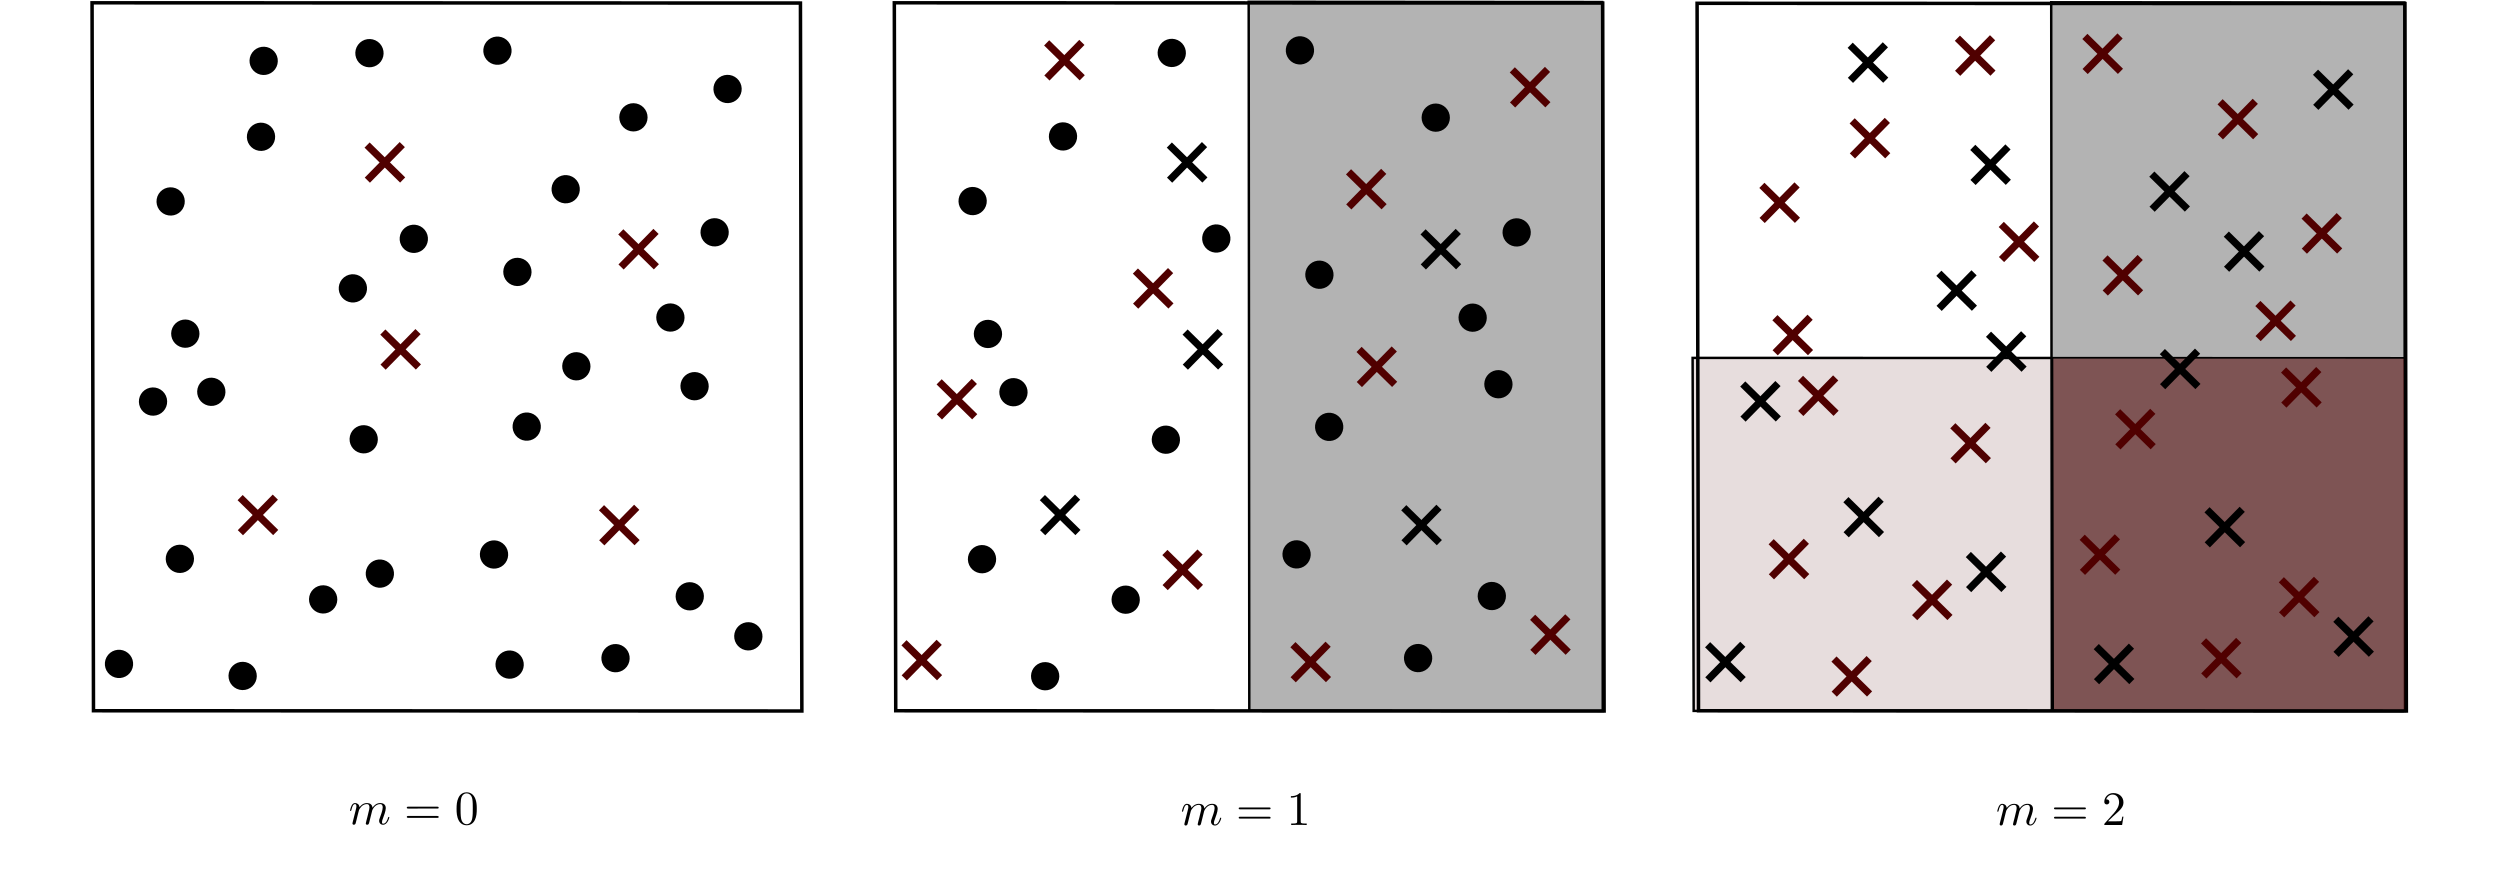 <?xml version="1.0" encoding="UTF-8" standalone="no"?>
<!-- Created with Inkscape (http://www.inkscape.org/) -->

<svg
   xmlns:dc="http://purl.org/dc/elements/1.1/"
   xmlns:cc="http://creativecommons.org/ns#"
   xmlns:rdf="http://www.w3.org/1999/02/22-rdf-syntax-ns#"
   xmlns:svg="http://www.w3.org/2000/svg"
   xmlns="http://www.w3.org/2000/svg"
   xmlns:xlink="http://www.w3.org/1999/xlink"
   xmlns:sodipodi="http://sodipodi.sourceforge.net/DTD/sodipodi-0.dtd"
   xmlns:inkscape="http://www.inkscape.org/namespaces/inkscape"
   width="530"
   height="190"
   viewBox="0 0 140.229 50.271"
   version="1.1"
   id="svg8"
   inkscape:version="0.92.3 (2405546, 2018-03-11)"
   sodipodi:docname="partition-and-knots.svg">
  <sodipodi:namedview
     id="base"
     pagecolor="#ffffff"
     bordercolor="#666666"
     borderopacity="1.0"
     inkscape:pageopacity="0.0"
     inkscape:pageshadow="2"
     inkscape:zoom="2.6150943"
     inkscape:cx="265"
     inkscape:cy="95"
     inkscape:document-units="mm"
     inkscape:current-layer="layer1"
     showgrid="false"
     units="px"
     inkscape:window-width="1920"
     inkscape:window-height="1171"
     inkscape:window-x="1600"
     inkscape:window-y="0"
     inkscape:window-maximized="1" />
  <defs
     id="defs2" />
  <g
     transform="translate(0,-108.479)"
     inkscape:label="Layer 3"
     id="layer3"
     inkscape:groupmode="layer" />
  <g
     transform="translate(0,-108.479)"
     inkscape:label="Layer 2"
     id="layer2"
     inkscape:groupmode="layer" />
  <g
     transform="translate(0,-246.729)"
     id="layer1"
     inkscape:groupmode="layer"
     inkscape:label="Layer 1">
    <circle
       r="0"
       transform="rotate(9.451)"
       cy="212.864"
       cx="132.505"
       id="path4528-66-9"
       style="fill:#000000;fill-opacity:1;stroke:#000000;stroke-width:0.212;stroke-opacity:1" />
    <circle
       r="0"
       transform="rotate(9.451)"
       cy="218.289"
       cx="137.143"
       id="path4528-9-49-3"
       style="fill:#000000;fill-opacity:1;stroke:#000000;stroke-width:0.212;stroke-opacity:1" />
    <circle
       r="0"
       transform="rotate(9.451)"
       cy="223.581"
       cx="131.852"
       id="path4528-1-5-9"
       style="fill:#000000;fill-opacity:1;stroke:#000000;stroke-width:0.212;stroke-opacity:1" />
    <circle
       r="0"
       transform="rotate(9.451)"
       cy="218.289"
       cx="131.852"
       id="path4528-1-2-0-2"
       style="fill:#000000;fill-opacity:1;stroke:#000000;stroke-width:0.212;stroke-opacity:1" />
    <circle
       r="0"
       transform="rotate(-53.649)"
       cy="218.054"
       cx="-128.566"
       id="path4528-7-48-8"
       style="fill:#000000;fill-opacity:1;stroke:#000000;stroke-width:0.212;stroke-opacity:1" />
    <circle
       r="0"
       transform="rotate(-53.649)"
       cy="223.479"
       cx="-123.927"
       id="path4528-9-0-71-3"
       style="fill:#000000;fill-opacity:1;stroke:#000000;stroke-width:0.212;stroke-opacity:1" />
    <circle
       r="0"
       transform="rotate(-53.649)"
       cy="228.771"
       cx="-129.219"
       id="path4528-1-9-7-0"
       style="fill:#000000;fill-opacity:1;stroke:#000000;stroke-width:0.212;stroke-opacity:1" />
    <circle
       r="0"
       transform="rotate(-53.649)"
       cy="223.479"
       cx="-129.219"
       id="path4528-1-2-3-27-1"
       style="fill:#000000;fill-opacity:1;stroke:#000000;stroke-width:0.212;stroke-opacity:1" />
    <circle
       r="0"
       transform="rotate(24.003)"
       cy="180.357"
       cx="188.867"
       id="path4528-6-2-7"
       style="fill:#000000;fill-opacity:1;stroke:#000000;stroke-width:0.212;stroke-opacity:1" />
    <circle
       r="0"
       transform="rotate(24.003)"
       cy="185.782"
       cx="193.505"
       id="path4528-9-06-2-8"
       style="fill:#000000;fill-opacity:1;stroke:#000000;stroke-width:0.212;stroke-opacity:1" />
    <circle
       r="0"
       transform="rotate(24.003)"
       cy="191.074"
       cx="188.214"
       id="path4528-1-26-6-9"
       style="fill:#000000;fill-opacity:1;stroke:#000000;stroke-width:0.212;stroke-opacity:1" />
    <circle
       r="0"
       transform="rotate(24.003)"
       cy="185.782"
       cx="188.214"
       id="path4528-1-2-1-1-1"
       style="fill:#000000;fill-opacity:1;stroke:#000000;stroke-width:0.212;stroke-opacity:1" />
    <circle
       r="0"
       transform="rotate(-39.097)"
       cy="252.766"
       cx="-57.058"
       id="path4528-7-8-0-5"
       style="fill:#000000;fill-opacity:1;stroke:#000000;stroke-width:0.212;stroke-opacity:1" />
    <circle
       r="0"
       transform="rotate(-39.097)"
       cy="259.035"
       cx="-69.437"
       id="path4528-9-0-7-6-4"
       style="fill:#000000;fill-opacity:1;stroke:#000000;stroke-width:0.212;stroke-opacity:1" />
    <circle
       r="0"
       transform="rotate(-39.097)"
       cy="264.327"
       cx="-74.729"
       id="path4528-1-9-9-1-9"
       style="fill:#000000;fill-opacity:1;stroke:#000000;stroke-width:0.212;stroke-opacity:1" />
    <circle
       r="0"
       transform="rotate(-39.097)"
       cy="259.035"
       cx="-74.729"
       id="path4528-1-2-3-2-5-2"
       style="fill:#000000;fill-opacity:1;stroke:#000000;stroke-width:0.212;stroke-opacity:1" />
    <circle
       r="0"
       transform="rotate(166.205)"
       cy="-273.596"
       cx="-67.224"
       id="path4528-19-9-57"
       style="fill:#000000;fill-opacity:1;stroke:#000000;stroke-width:0.212;stroke-opacity:1" />
    <circle
       r="0"
       transform="rotate(166.205)"
       cy="-268.171"
       cx="-62.586"
       id="path4528-9-4-4-4"
       style="fill:#000000;fill-opacity:1;stroke:#000000;stroke-width:0.212;stroke-opacity:1" />
    <circle
       r="0"
       transform="rotate(166.205)"
       cy="-259.01"
       cx="-71.04"
       id="path4528-1-7-9-9"
       style="fill:#000000;fill-opacity:1;stroke:#000000;stroke-width:0.212;stroke-opacity:1" />
    <circle
       r="0"
       transform="rotate(166.205)"
       cy="-268.171"
       cx="-67.878"
       id="path4528-1-2-8-0-9"
       style="fill:#000000;fill-opacity:1;stroke:#000000;stroke-width:0.212;stroke-opacity:1" />
    <circle
       r="0"
       transform="rotate(103.106)"
       cy="-180.158"
       cx="214.891"
       id="path4528-7-4-9-45"
       style="fill:#000000;fill-opacity:1;stroke:#000000;stroke-width:0.212;stroke-opacity:1" />
    <circle
       r="0"
       transform="rotate(103.106)"
       cy="-174.733"
       cx="219.529"
       id="path4528-9-0-5-1-9"
       style="fill:#000000;fill-opacity:1;stroke:#000000;stroke-width:0.212;stroke-opacity:1" />
    <circle
       r="0"
       transform="rotate(103.106)"
       cy="-169.441"
       cx="214.238"
       id="path4528-1-9-0-7-3"
       style="fill:#000000;fill-opacity:1;stroke:#000000;stroke-width:0.212;stroke-opacity:1" />
    <circle
       r="0"
       transform="rotate(103.106)"
       cy="-174.733"
       cx="214.238"
       id="path4528-1-2-3-3-7-5"
       style="fill:#000000;fill-opacity:1;stroke:#000000;stroke-width:0.212;stroke-opacity:1" />
    <circle
       r="0"
       transform="rotate(-179.243)"
       cy="-240.314"
       cx="-126.682"
       id="path4528-6-6-1-7"
       style="fill:#000000;fill-opacity:1;stroke:#000000;stroke-width:0.212;stroke-opacity:1" />
    <circle
       r="0"
       transform="rotate(-179.243)"
       cy="-234.889"
       cx="-122.044"
       id="path4528-9-06-1-15-0"
       style="fill:#000000;fill-opacity:1;stroke:#000000;stroke-width:0.212;stroke-opacity:1" />
    <circle
       r="0"
       transform="rotate(-179.243)"
       cy="-229.597"
       cx="-127.335"
       id="path4528-1-26-0-9-8"
       style="fill:#000000;fill-opacity:1;stroke:#000000;stroke-width:0.212;stroke-opacity:1" />
    <circle
       r="0"
       transform="rotate(-179.243)"
       cy="-234.889"
       cx="-127.335"
       id="path4528-1-2-1-6-7-19"
       style="fill:#000000;fill-opacity:1;stroke:#000000;stroke-width:0.212;stroke-opacity:1" />
    <circle
       r="0"
       transform="rotate(117.658)"
       cy="-218.124"
       cx="158.309"
       id="path4528-7-8-3-7-9"
       style="fill:#000000;fill-opacity:1;stroke:#000000;stroke-width:0.212;stroke-opacity:1" />
    <circle
       r="0"
       transform="rotate(117.658)"
       cy="-212.699"
       cx="162.948"
       id="path4528-9-0-7-2-6-7"
       style="fill:#000000;fill-opacity:1;stroke:#000000;stroke-width:0.212;stroke-opacity:1" />
    <circle
       r="0"
       transform="rotate(117.658)"
       cy="-207.407"
       cx="157.656"
       id="path4528-1-9-9-0-7-8"
       style="fill:#000000;fill-opacity:1;stroke:#000000;stroke-width:0.212;stroke-opacity:1" />
    <circle
       r="0"
       transform="rotate(117.658)"
       cy="-212.699"
       cx="157.656"
       id="path4528-1-2-3-2-6-3-25"
       style="fill:#000000;fill-opacity:1;stroke:#000000;stroke-width:0.212;stroke-opacity:1" />
    <circle
       r="0"
       transform="rotate(-169.858)"
       cy="-247.396"
       cx="-172.957"
       id="path4528-15-6-3"
       style="fill:#000000;fill-opacity:1;stroke:#000000;stroke-width:0.212;stroke-opacity:1" />
    <circle
       r="0"
       transform="rotate(-169.858)"
       cy="-213.002"
       cx="-130.182"
       id="path4528-9-5-5-4"
       style="fill:#000000;fill-opacity:1;stroke:#000000;stroke-width:0.212;stroke-opacity:1" />
    <circle
       r="0"
       transform="rotate(-169.858)"
       cy="-236.679"
       cx="-173.61"
       id="path4528-1-4-6-9"
       style="fill:#000000;fill-opacity:1;stroke:#000000;stroke-width:0.212;stroke-opacity:1" />
    <circle
       r="0"
       transform="rotate(-169.858)"
       cy="-241.971"
       cx="-173.61"
       id="path4528-1-2-7-3-0"
       style="fill:#000000;fill-opacity:1;stroke:#000000;stroke-width:0.212;stroke-opacity:1" />
    <circle
       r="0"
       transform="rotate(127.043)"
       cy="-262.596"
       cx="143.688"
       id="path4528-7-6-9-20"
       style="fill:#000000;fill-opacity:1;stroke:#000000;stroke-width:0.212;stroke-opacity:1" />
    <circle
       r="0"
       transform="rotate(127.043)"
       cy="-257.171"
       cx="148.327"
       id="path4528-9-0-56-4-1"
       style="fill:#000000;fill-opacity:1;stroke:#000000;stroke-width:0.212;stroke-opacity:1" />
    <circle
       r="0"
       transform="rotate(127.043)"
       cy="-251.879"
       cx="143.035"
       id="path4528-1-9-93-8-9"
       style="fill:#000000;fill-opacity:1;stroke:#000000;stroke-width:0.212;stroke-opacity:1" />
    <circle
       r="0"
       transform="rotate(127.043)"
       cy="-257.171"
       cx="143.035"
       id="path4528-1-2-3-7-1-6"
       style="fill:#000000;fill-opacity:1;stroke:#000000;stroke-width:0.212;stroke-opacity:1" />
    <circle
       r="0"
       transform="rotate(-155.306)"
       cy="-188.389"
       cx="-222.439"
       id="path4528-6-4-2-2"
       style="fill:#000000;fill-opacity:1;stroke:#000000;stroke-width:0.212;stroke-opacity:1" />
    <circle
       r="0"
       transform="rotate(-155.306)"
       cy="-182.963"
       cx="-217.801"
       id="path4528-9-06-5-9-1"
       style="fill:#000000;fill-opacity:1;stroke:#000000;stroke-width:0.212;stroke-opacity:1" />
    <circle
       r="0"
       transform="rotate(-155.306)"
       cy="-177.672"
       cx="-223.093"
       id="path4528-1-26-2-3-2"
       style="fill:#000000;fill-opacity:1;stroke:#000000;stroke-width:0.212;stroke-opacity:1" />
    <circle
       r="0"
       transform="rotate(-155.306)"
       cy="-191.47"
       cx="-233.389"
       id="path4528-1-2-1-5-9-07"
       style="fill:#000000;fill-opacity:1;stroke:#000000;stroke-width:0.212;stroke-opacity:1" />
    <circle
       r="0"
       transform="rotate(141.595)"
       cy="-280.027"
       cx="68.678"
       id="path4528-7-8-4-0-3"
       style="fill:#000000;fill-opacity:1;stroke:#000000;stroke-width:0.212;stroke-opacity:1" />
    <circle
       r="0"
       transform="rotate(141.595)"
       cy="-274.601"
       cx="73.316"
       id="path4528-9-0-7-7-8-1"
       style="fill:#000000;fill-opacity:1;stroke:#000000;stroke-width:0.212;stroke-opacity:1" />
    <circle
       r="0"
       transform="rotate(141.595)"
       cy="-269.31"
       cx="68.024"
       id="path4528-1-9-9-4-8-1"
       style="fill:#000000;fill-opacity:1;stroke:#000000;stroke-width:0.212;stroke-opacity:1" />
    <circle
       r="0"
       transform="rotate(141.595)"
       cy="-274.601"
       cx="68.024"
       id="path4528-1-2-3-2-4-5-9"
       style="fill:#000000;fill-opacity:1;stroke:#000000;stroke-width:0.212;stroke-opacity:1" />
    <circle
       r="0"
       transform="rotate(-13.103)"
       cy="269.859"
       cx="31.787"
       id="path4528-19-3-0-0"
       style="fill:#000000;fill-opacity:1;stroke:#000000;stroke-width:0.212;stroke-opacity:1" />
    <circle
       r="0"
       transform="rotate(-13.103)"
       cy="275.284"
       cx="36.425"
       id="path4528-9-4-0-9-5"
       style="fill:#000000;fill-opacity:1;stroke:#000000;stroke-width:0.212;stroke-opacity:1" />
    <circle
       r="0"
       transform="rotate(-13.103)"
       cy="280.575"
       cx="31.134"
       id="path4528-1-7-7-6-6"
       style="fill:#000000;fill-opacity:1;stroke:#000000;stroke-width:0.212;stroke-opacity:1" />
    <circle
       r="0"
       transform="rotate(-13.103)"
       cy="275.284"
       cx="31.134"
       id="path4528-1-2-8-8-3-7"
       style="fill:#000000;fill-opacity:1;stroke:#000000;stroke-width:0.212;stroke-opacity:1" />
    <circle
       r="0"
       transform="rotate(-76.203)"
       cy="154.021"
       cx="-224.962"
       id="path4528-7-4-6-8-7"
       style="fill:#000000;fill-opacity:1;stroke:#000000;stroke-width:0.212;stroke-opacity:1" />
    <circle
       r="0"
       transform="rotate(-76.203)"
       cy="170.352"
       cx="-241.315"
       id="path4528-9-0-5-8-5-40"
       style="fill:#000000;fill-opacity:1;stroke:#000000;stroke-width:0.212;stroke-opacity:1" />
    <circle
       r="0"
       transform="rotate(-76.203)"
       cy="164.738"
       cx="-225.615"
       id="path4528-1-9-0-8-6-6"
       style="fill:#000000;fill-opacity:1;stroke:#000000;stroke-width:0.212;stroke-opacity:1" />
    <circle
       r="0"
       transform="rotate(-76.203)"
       cy="159.446"
       cx="-225.615"
       id="path4528-1-2-3-3-4-1-4"
       style="fill:#000000;fill-opacity:1;stroke:#000000;stroke-width:0.212;stroke-opacity:1" />
    <circle
       r="0"
       transform="rotate(1.449)"
       cy="260.829"
       cx="105.701"
       id="path4528-6-6-3-1-7"
       style="fill:#000000;fill-opacity:1;stroke:#000000;stroke-width:0.212;stroke-opacity:1" />
    <circle
       r="0"
       transform="rotate(1.449)"
       cy="266.255"
       cx="110.339"
       id="path4528-9-06-1-1-5-4"
       style="fill:#000000;fill-opacity:1;stroke:#000000;stroke-width:0.212;stroke-opacity:1" />
    <circle
       r="0"
       transform="rotate(1.449)"
       cy="271.546"
       cx="105.047"
       id="path4528-1-26-0-4-9-8"
       style="fill:#000000;fill-opacity:1;stroke:#000000;stroke-width:0.212;stroke-opacity:1" />
    <circle
       r="0"
       transform="rotate(1.449)"
       cy="266.255"
       cx="105.047"
       id="path4528-1-2-1-6-9-8-58"
       style="fill:#000000;fill-opacity:1;stroke:#000000;stroke-width:0.212;stroke-opacity:1" />
    <circle
       r="0"
       transform="rotate(-61.651)"
       cy="208.705"
       cx="-197.821"
       id="path4528-7-8-3-2-4-2"
       style="fill:#000000;fill-opacity:1;stroke:#000000;stroke-width:0.212;stroke-opacity:1" />
    <circle
       r="0"
       transform="rotate(-61.651)"
       cy="221.276"
       cx="-178.83"
       id="path4528-9-0-7-2-0-8-6"
       style="fill:#000000;fill-opacity:1;stroke:#000000;stroke-width:0.212;stroke-opacity:1" />
    <circle
       r="0"
       transform="rotate(-61.651)"
       cy="226.568"
       cx="-184.122"
       id="path4528-1-9-9-0-6-1-0"
       style="fill:#000000;fill-opacity:1;stroke:#000000;stroke-width:0.212;stroke-opacity:1" />
    <circle
       r="0"
       transform="rotate(-61.651)"
       cy="221.276"
       cx="-184.122"
       id="path4528-1-2-3-2-6-8-0-6"
       style="fill:#000000;fill-opacity:1;stroke:#000000;stroke-width:0.212;stroke-opacity:1" />
    <rect
       transform="matrix(1,3.7408156e-4,0.002,1,0,0)"
       ry="0"
       y="246.884"
       x="4.67"
       height="39.71"
       width="39.734"
       id="rect817"
       style="fill:none;fill-opacity:1;stroke:#000000;stroke-width:0.197;stroke-opacity:1" />
    <ellipse
       ry="0.705"
       rx="0.706"
       transform="matrix(0.986,0.164,-0.163,0.987,0,0)"
       cy="248.461"
       cx="55.922"
       id="path4528-9"
       style="fill:#000000;fill-opacity:1;stroke:#000000;stroke-width:0.176;stroke-opacity:1" />
    <ellipse
       ry="0.705"
       rx="0.706"
       transform="matrix(0.986,0.164,-0.163,0.987,0,0)"
       cy="252.868"
       cx="51.51"
       id="path4528-1"
       style="fill:#000000;fill-opacity:1;stroke:#000000;stroke-width:0.176;stroke-opacity:1" />
    <ellipse
       ry="0.706"
       rx="0.705"
       transform="matrix(0.592,-0.806,0.806,0.592,0,0)"
       cy="159.989"
       cx="-192.841"
       id="path4528-7"
       style="fill:#000000;fill-opacity:1;stroke:#000000;stroke-width:0.176;stroke-opacity:1" />
    <ellipse
       ry="0.706"
       rx="0.705"
       transform="matrix(0.592,-0.806,0.806,0.592,0,0)"
       cy="164.515"
       cx="-188.98"
       id="path4528-9-0"
       style="fill:#000000;fill-opacity:1;stroke:#000000;stroke-width:0.176;stroke-opacity:1" />
    <ellipse
       ry="0.705"
       rx="0.706"
       transform="matrix(0.914,0.407,-0.406,0.914,0,0)"
       cy="238.234"
       cx="117.196"
       id="path4528-1-26"
       style="fill:#000000;fill-opacity:1;stroke:#000000;stroke-width:0.176;stroke-opacity:1" />
    <ellipse
       ry="0.706"
       rx="0.705"
       transform="matrix(0.776,-0.631,0.632,0.775,0,0)"
       cy="211.234"
       cx="-136.079"
       id="path4528-7-8"
       style="fill:#000000;fill-opacity:1;stroke:#000000;stroke-width:0.176;stroke-opacity:1" />
    <ellipse
       ry="0.706"
       rx="0.705"
       transform="matrix(0.776,-0.631,0.632,0.775,0,0)"
       cy="216.462"
       cx="-146.383"
       id="path4528-9-0-7"
       style="fill:#000000;fill-opacity:1;stroke:#000000;stroke-width:0.176;stroke-opacity:1" />
    <ellipse
       ry="0.706"
       rx="0.705"
       transform="matrix(0.776,-0.631,0.632,0.775,0,0)"
       cy="216.462"
       cx="-150.787"
       id="path4528-1-2-3-2"
       style="fill:#000000;fill-opacity:1;stroke:#000000;stroke-width:0.176;stroke-opacity:1" />
    <ellipse
       ry="0.706"
       rx="0.705"
       transform="matrix(-0.971,0.238,-0.24,-0.971,0,0)"
       cy="-254.143"
       cx="20.787"
       id="path4528-1-7"
       style="fill:#000000;fill-opacity:1;stroke:#000000;stroke-width:0.176;stroke-opacity:1" />
    <ellipse
       ry="0.706"
       rx="0.705"
       transform="matrix(-0.971,0.238,-0.24,-0.971,0,0)"
       cy="-261.777"
       cx="23.421"
       id="path4528-1-2-8"
       style="fill:#000000;fill-opacity:1;stroke:#000000;stroke-width:0.176;stroke-opacity:1" />
    <ellipse
       ry="0.706"
       rx="0.705"
       transform="matrix(-0.225,0.974,-0.974,-0.227,0,0)"
       cy="-96.171"
       cx="249.188"
       id="path4528-7-4"
       style="fill:#000000;fill-opacity:1;stroke:#000000;stroke-width:0.176;stroke-opacity:1" />
    <ellipse
       ry="0.706"
       rx="0.705"
       transform="matrix(-0.225,0.974,-0.974,-0.227,0,0)"
       cy="-91.647"
       cx="253.05"
       id="path4528-9-0-5"
       style="fill:#000000;fill-opacity:1;stroke:#000000;stroke-width:0.176;stroke-opacity:1" />
    <ellipse
       ry="0.706"
       rx="0.705"
       transform="matrix(-0.225,0.974,-0.974,-0.227,0,0)"
       cy="-87.235"
       cx="248.644"
       id="path4528-1-9-0"
       style="fill:#000000;fill-opacity:1;stroke:#000000;stroke-width:0.176;stroke-opacity:1" />
    <ellipse
       ry="0.705"
       rx="0.706"
       transform="matrix(-1,-0.014,0.011,-1,0,0)"
       cy="-252.774"
       cx="-38.31"
       id="path4528-1-2-1-6"
       style="fill:#000000;fill-opacity:1;stroke:#000000;stroke-width:0.176;stroke-opacity:1" />
    <ellipse
       ry="0.706"
       rx="0.705"
       transform="matrix(-0.463,0.886,-0.886,-0.464,0,0)"
       cy="-147.288"
       cx="213.32"
       id="path4528-7-8-3"
       style="fill:#000000;fill-opacity:1;stroke:#000000;stroke-width:0.176;stroke-opacity:1" />
    <ellipse
       ry="0.705"
       rx="0.706"
       transform="matrix(-0.984,-0.176,0.175,-0.985,0,0)"
       cy="-268.874"
       cx="-87.137"
       id="path4528-1-2-7"
       style="fill:#000000;fill-opacity:1;stroke:#000000;stroke-width:0.176;stroke-opacity:1" />
    <ellipse
       ry="0.706"
       rx="0.705"
       transform="matrix(-0.602,0.799,-0.799,-0.602,0,0)"
       cy="-198.182"
       cx="205.684"
       id="path4528-7-6"
       style="fill:#000000;fill-opacity:1;stroke:#000000;stroke-width:0.176;stroke-opacity:1" />
    <ellipse
       ry="0.706"
       rx="0.705"
       transform="matrix(-0.602,0.799,-0.799,-0.602,0,0)"
       cy="-193.657"
       cx="209.545"
       id="path4528-9-0-56"
       style="fill:#000000;fill-opacity:1;stroke:#000000;stroke-width:0.176;stroke-opacity:1" />
    <ellipse
       ry="0.706"
       rx="0.705"
       transform="matrix(-0.602,0.799,-0.799,-0.602,0,0)"
       cy="-189.243"
       cx="205.141"
       id="path4528-1-9-93"
       style="fill:#000000;fill-opacity:1;stroke:#000000;stroke-width:0.176;stroke-opacity:1" />
    <ellipse
       ry="0.705"
       rx="0.706"
       transform="matrix(-0.909,-0.418,0.417,-0.909,0,0)"
       cy="-227.549"
       cx="-147.247"
       id="path4528-1-26-2"
       style="fill:#000000;fill-opacity:1;stroke:#000000;stroke-width:0.176;stroke-opacity:1" />
    <ellipse
       ry="0.705"
       rx="0.706"
       transform="matrix(-0.909,-0.418,0.417,-0.909,0,0)"
       cy="-239.035"
       cx="-155.834"
       id="path4528-1-2-1-5"
       style="fill:#000000;fill-opacity:1;stroke:#000000;stroke-width:0.176;stroke-opacity:1" />
    <ellipse
       ry="0.706"
       rx="0.705"
       transform="matrix(-0.784,0.621,-0.622,-0.783,0,0)"
       cy="-230.512"
       cx="145.197"
       id="path4528-1-2-3-2-4"
       style="fill:#000000;fill-opacity:1;stroke:#000000;stroke-width:0.176;stroke-opacity:1" />
    <ellipse
       ry="0.706"
       rx="0.705"
       transform="matrix(0.974,-0.226,0.228,0.974,0,0)"
       cy="264.139"
       cx="-53.019"
       id="path4528-19-3"
       style="fill:#000000;fill-opacity:1;stroke:#000000;stroke-width:0.176;stroke-opacity:1" />
    <ellipse
       ry="0.706"
       rx="0.705"
       transform="matrix(0.974,-0.226,0.228,0.974,0,0)"
       cy="273.07"
       cx="-53.564"
       id="path4528-1-7-7"
       style="fill:#000000;fill-opacity:1;stroke:#000000;stroke-width:0.176;stroke-opacity:1" />
    <ellipse
       ry="0.706"
       rx="0.705"
       transform="matrix(0.237,-0.971,0.971,0.239,0,0)"
       cy="75.231"
       cx="-258.214"
       id="path4528-7-4-6"
       style="fill:#000000;fill-opacity:1;stroke:#000000;stroke-width:0.176;stroke-opacity:1" />
    <ellipse
       ry="0.706"
       rx="0.705"
       transform="matrix(0.237,-0.971,0.971,0.239,0,0)"
       cy="84.167"
       cx="-258.758"
       id="path4528-1-9-0-8"
       style="fill:#000000;fill-opacity:1;stroke:#000000;stroke-width:0.176;stroke-opacity:1" />
    <ellipse
       ry="0.705"
       rx="0.706"
       transform="matrix(1,0.026,-0.024,1,0,0)"
       cy="279.705"
       cx="24.839"
       id="path4528-9-06-1-1"
       style="fill:#000000;fill-opacity:1;stroke:#000000;stroke-width:0.176;stroke-opacity:1" />
    <ellipse
       ry="0.705"
       rx="0.706"
       transform="matrix(1,0.026,-0.024,1,0,0)"
       cy="284.113"
       cx="20.429"
       id="path4528-1-26-0-4"
       style="fill:#000000;fill-opacity:1;stroke:#000000;stroke-width:0.176;stroke-opacity:1" />
    <ellipse
       ry="0.706"
       rx="0.705"
       transform="matrix(0.474,-0.881,0.88,0.475,0,0)"
       cy="140.421"
       cx="-246.616"
       id="path4528-7-8-3-2"
       style="fill:#000000;fill-opacity:1;stroke:#000000;stroke-width:0.176;stroke-opacity:1" />
    <ellipse
       ry="0.706"
       rx="0.705"
       transform="matrix(0.474,-0.881,0.88,0.475,0,0)"
       cy="150.907"
       cx="-235.214"
       id="path4528-1-2-3-2-6-8"
       style="fill:#000000;fill-opacity:1;stroke:#000000;stroke-width:0.176;stroke-opacity:1" />
    <g
       style="fill:none;stroke:#500000;stroke-opacity:1"
       transform="matrix(0.833,0,0,0.833,-46.683,107.211)"
       inkscape:tile-y0="38.802661"
       inkscape:tile-x0="80.586969"
       inkscape:tile-h="2.7400883"
       inkscape:tile-w="2.7400866"
       inkscape:tile-cy="40.172706"
       inkscape:tile-cx="81.957012"
       id="g1883">
      <path
         style="fill:none;fill-rule:evenodd;stroke:#500000;stroke-width:0.491;stroke-linecap:butt;stroke-linejoin:miter;stroke-miterlimit:4;stroke-dasharray:none;stroke-opacity:1"
         d="m 80.777,179.621 2.353,-2.396"
         id="path1591"
         inkscape:connector-type="polyline"
         inkscape:connector-curvature="0" />
      <path
         style="fill:none;fill-rule:evenodd;stroke:#500000;stroke-width:0.491;stroke-linecap:butt;stroke-linejoin:miter;stroke-miterlimit:4;stroke-dasharray:none;stroke-opacity:1"
         d="m 83.155,179.609 -2.396,-2.353"
         id="path1591-3"
         inkscape:connector-type="polyline"
         inkscape:connector-curvature="0" />
    </g>
    <use
       style="fill:none;stroke:#500000;stroke-opacity:1"
       height="100%"
       width="100%"
       id="use1917"
       transform="translate(0.883,10.489)"
       xlink:href="#g1883"
       inkscape:tiled-clone-of="#g1883"
       y="0"
       x="0" />
    <use
       style="fill:none;stroke:#500000;stroke-opacity:1"
       height="100%"
       width="100%"
       id="use1919"
       transform="translate(14.232,4.869)"
       xlink:href="#g1883"
       inkscape:tiled-clone-of="#g1883"
       y="0"
       x="0" />
    <use
       style="fill:none;stroke:#500000;stroke-opacity:1"
       height="100%"
       width="100%"
       id="use1921"
       transform="translate(13.15,20.343)"
       xlink:href="#g1883"
       inkscape:tiled-clone-of="#g1883"
       y="0"
       x="0" />
    <use
       style="fill:none;stroke:#500000;stroke-opacity:1"
       height="100%"
       width="100%"
       id="use1923"
       transform="translate(-7.121,19.775)"
       xlink:href="#g1883"
       inkscape:tiled-clone-of="#g1883"
       y="0"
       x="0" />
    <rect
       transform="matrix(1,7.5078555e-4,8.6463914e-4,1,0,0)"
       ry="0"
       y="246.775"
       x="69.827"
       height="39.768"
       width="19.826"
       id="rect817-8-9"
       style="fill:#b3b3b3;fill-opacity:1;stroke:#000000;stroke-width:0.139;stroke-opacity:1" />
    <rect
       transform="matrix(1,3.7408156e-4,0.002,1,0,0)"
       ry="0"
       y="246.867"
       x="49.67"
       height="39.71"
       width="39.734"
       id="rect817-8"
       style="fill:none;fill-opacity:1;stroke:#000000;stroke-width:0.197;stroke-opacity:1" />
    <ellipse
       ry="0.705"
       rx="0.706"
       transform="matrix(0.986,0.164,-0.163,0.987,0,0)"
       cy="241.063"
       cx="100.323"
       id="path4528-9-43"
       style="fill:#000000;fill-opacity:1;stroke:#000000;stroke-width:0.176;stroke-opacity:1" />
    <ellipse
       ry="0.705"
       rx="0.706"
       transform="matrix(0.986,0.164,-0.163,0.987,0,0)"
       cy="245.469"
       cx="95.911"
       id="path4528-1-1"
       style="fill:#000000;fill-opacity:1;stroke:#000000;stroke-width:0.176;stroke-opacity:1" />
    <ellipse
       ry="0.706"
       rx="0.705"
       transform="matrix(0.592,-0.806,0.806,0.592,0,0)"
       cy="200.776"
       cx="-162.331"
       id="path4528-9-0-2"
       style="fill:#000000;fill-opacity:1;stroke:#000000;stroke-width:0.176;stroke-opacity:1" />
    <ellipse
       ry="0.705"
       rx="0.706"
       transform="matrix(0.914,0.407,-0.406,0.914,0,0)"
       cy="219.937"
       cx="158.326"
       id="path4528-1-26-26"
       style="fill:#000000;fill-opacity:1;stroke:#000000;stroke-width:0.176;stroke-opacity:1" />
    <ellipse
       ry="0.706"
       rx="0.705"
       transform="matrix(0.776,-0.631,0.632,0.775,0,0)"
       cy="239.618"
       cx="-101.189"
       id="path4528-7-8-9"
       style="fill:#000000;fill-opacity:1;stroke:#000000;stroke-width:0.176;stroke-opacity:1" />
    <ellipse
       ry="0.706"
       rx="0.705"
       transform="matrix(0.776,-0.631,0.632,0.775,0,0)"
       cy="244.846"
       cx="-111.493"
       id="path4528-9-0-7-5"
       style="fill:#000000;fill-opacity:1;stroke:#000000;stroke-width:0.176;stroke-opacity:1" />
    <ellipse
       ry="0.706"
       rx="0.705"
       transform="matrix(-0.971,0.238,-0.24,-0.971,0,0)"
       cy="-272.49"
       cx="-20.262"
       id="path4528-1-2-8-7"
       style="fill:#000000;fill-opacity:1;stroke:#000000;stroke-width:0.176;stroke-opacity:1" />
    <ellipse
       ry="0.706"
       rx="0.705"
       transform="matrix(-0.225,0.974,-0.974,-0.227,0,0)"
       cy="-140.014"
       cx="238.978"
       id="path4528-7-4-1"
       style="fill:#000000;fill-opacity:1;stroke:#000000;stroke-width:0.176;stroke-opacity:1" />
    <ellipse
       ry="0.706"
       rx="0.705"
       transform="matrix(-0.225,0.974,-0.974,-0.227,0,0)"
       cy="-142.262"
       cx="242.287"
       id="path4528-1-9-0-2"
       style="fill:#000000;fill-opacity:1;stroke:#000000;stroke-width:0.176;stroke-opacity:1" />
    <ellipse
       ry="0.705"
       rx="0.706"
       transform="matrix(-1,-0.014,0.011,-1,0,0)"
       cy="-252.162"
       cx="-83.307"
       id="path4528-1-2-1-6-0"
       style="fill:#000000;fill-opacity:1;stroke:#000000;stroke-width:0.176;stroke-opacity:1" />
    <ellipse
       ry="0.705"
       rx="0.706"
       transform="matrix(-0.984,-0.176,0.175,-0.985,0,0)"
       cy="-260.941"
       cx="-131.446"
       id="path4528-1-2-7-9"
       style="fill:#000000;fill-opacity:1;stroke:#000000;stroke-width:0.176;stroke-opacity:1" />
    <ellipse
       ry="0.706"
       rx="0.705"
       transform="matrix(-0.602,0.799,-0.799,-0.602,0,0)"
       cy="-234.119"
       cx="178.601"
       id="path4528-7-6-1"
       style="fill:#000000;fill-opacity:1;stroke:#000000;stroke-width:0.176;stroke-opacity:1" />
    <ellipse
       ry="0.706"
       rx="0.705"
       transform="matrix(-0.602,0.799,-0.799,-0.602,0,0)"
       cy="-225.179"
       cx="178.057"
       id="path4528-1-9-93-7"
       style="fill:#000000;fill-opacity:1;stroke:#000000;stroke-width:0.176;stroke-opacity:1" />
    <ellipse
       ry="0.706"
       rx="0.705"
       transform="matrix(-0.602,0.799,-0.799,-0.602,0,0)"
       cy="-216.765"
       cx="164.764"
       id="path4528-1-2-3-7-11"
       style="fill:#000000;fill-opacity:1;stroke:#000000;stroke-width:0.176;stroke-opacity:1" />
    <ellipse
       ry="0.706"
       rx="0.705"
       transform="matrix(-0.784,0.621,-0.622,-0.783,0,0)"
       cy="-258.472"
       cx="109.967"
       id="path4528-1-2-3-2-4-3"
       style="fill:#000000;fill-opacity:1;stroke:#000000;stroke-width:0.176;stroke-opacity:1" />
    <ellipse
       ry="0.706"
       rx="0.705"
       transform="matrix(0.974,-0.226,0.228,0.974,0,0)"
       cy="283.255"
       cx="-9.753"
       id="path4528-1-7-7-63"
       style="fill:#000000;fill-opacity:1;stroke:#000000;stroke-width:0.176;stroke-opacity:1" />
    <ellipse
       ry="0.706"
       rx="0.705"
       transform="matrix(0.237,-0.971,0.971,0.239,0,0)"
       cy="118.948"
       cx="-247.477"
       id="path4528-7-4-6-4"
       style="fill:#000000;fill-opacity:1;stroke:#000000;stroke-width:0.176;stroke-opacity:1" />
    <ellipse
       ry="0.706"
       rx="0.705"
       transform="matrix(0.237,-0.971,0.971,0.239,0,0)"
       cy="127.885"
       cx="-248.021"
       id="path4528-1-9-0-8-1"
       style="fill:#000000;fill-opacity:1;stroke:#000000;stroke-width:0.176;stroke-opacity:1" />
    <ellipse
       ry="0.705"
       rx="0.706"
       transform="matrix(1,0.026,-0.024,1,0,0)"
       cy="278.551"
       cx="69.827"
       id="path4528-9-06-1-1-9"
       style="fill:#000000;fill-opacity:1;stroke:#000000;stroke-width:0.176;stroke-opacity:1" />
    <ellipse
       ry="0.705"
       rx="0.706"
       transform="matrix(1,0.026,-0.024,1,0,0)"
       cy="282.959"
       cx="65.416"
       id="path4528-1-26-0-4-3"
       style="fill:#000000;fill-opacity:1;stroke:#000000;stroke-width:0.176;stroke-opacity:1" />
    <g
       style="fill:none;stroke:#000000;stroke-opacity:1"
       transform="matrix(0.833,0,0,0.833,-1.683,107.211)"
       inkscape:tile-y0="38.802661"
       inkscape:tile-x0="80.586969"
       inkscape:tile-h="2.7400883"
       inkscape:tile-w="2.7400866"
       inkscape:tile-cy="40.172706"
       inkscape:tile-cx="81.957012"
       id="g1883-6">
      <path
         style="fill:none;fill-rule:evenodd;stroke:#000000;stroke-width:0.491;stroke-linecap:butt;stroke-linejoin:miter;stroke-miterlimit:4;stroke-dasharray:none;stroke-opacity:1"
         d="m 80.777,179.621 2.353,-2.396"
         id="path1591-38"
         inkscape:connector-type="polyline"
         inkscape:connector-curvature="0" />
      <path
         style="fill:none;fill-rule:evenodd;stroke:#000000;stroke-width:0.491;stroke-linecap:butt;stroke-linejoin:miter;stroke-miterlimit:4;stroke-dasharray:none;stroke-opacity:1"
         d="m 83.155,179.609 -2.396,-2.353"
         id="path1591-3-5"
         inkscape:connector-type="polyline"
         inkscape:connector-curvature="0" />
    </g>
    <use
       style="fill:none;stroke:#000000;stroke-opacity:1"
       height="100%"
       width="100%"
       id="use1917-6"
       transform="translate(0.883,10.489)"
       xlink:href="#g1883-6"
       inkscape:tiled-clone-of="#g1883-6"
       y="0"
       x="0" />
    <use
       style="fill:none;stroke:#000000;stroke-opacity:1"
       height="100%"
       width="100%"
       id="use1919-1"
       transform="translate(14.232,4.869)"
       xlink:href="#g1883-6"
       inkscape:tiled-clone-of="#g1883-6"
       y="0"
       x="0" />
    <use
       style="fill:none;stroke:#000000;stroke-opacity:1"
       height="100%"
       width="100%"
       id="use1921-1"
       transform="translate(13.15,20.343)"
       xlink:href="#g1883-6"
       inkscape:tiled-clone-of="#g1883-6"
       y="0"
       x="0" />
    <use
       style="fill:none;stroke:#000000;stroke-opacity:1"
       height="100%"
       width="100%"
       id="use1923-5"
       transform="translate(-7.121,19.775)"
       xlink:href="#g1883-6"
       inkscape:tiled-clone-of="#g1883-6"
       y="0"
       x="0" />
    <g
       style="fill:none;stroke:#500000;stroke-opacity:1"
       transform="matrix(0.833,0,0,0.833,-8.564,101.479)"
       inkscape:tile-y0="38.802661"
       inkscape:tile-x0="80.586969"
       id="use2780">
      <path
         style="fill:none;fill-rule:evenodd;stroke:#500000;stroke-width:0.491;stroke-linecap:butt;stroke-linejoin:miter;stroke-miterlimit:4;stroke-dasharray:none;stroke-opacity:1"
         d="m 80.777,179.621 2.353,-2.396"
         id="path2912"
         inkscape:connector-type="polyline"
         inkscape:connector-curvature="0" />
      <path
         style="fill:none;fill-rule:evenodd;stroke:#500000;stroke-width:0.491;stroke-linecap:butt;stroke-linejoin:miter;stroke-miterlimit:4;stroke-dasharray:none;stroke-opacity:1"
         d="m 83.155,179.609 -2.396,-2.353"
         id="path2914"
         inkscape:connector-type="polyline"
         inkscape:connector-curvature="0" />
    </g>
    <g
       style="fill:none;stroke:#500000;stroke-opacity:1"
       transform="matrix(0.833,0,0,0.833,-3.587,114.278)"
       inkscape:tile-y0="38.802661"
       inkscape:tile-x0="80.586969"
       id="use2796">
      <path
         style="fill:none;fill-rule:evenodd;stroke:#500000;stroke-width:0.491;stroke-linecap:butt;stroke-linejoin:miter;stroke-miterlimit:4;stroke-dasharray:none;stroke-opacity:1"
         d="m 80.777,179.621 2.353,-2.396"
         id="path2960"
         inkscape:connector-type="polyline"
         inkscape:connector-curvature="0" />
      <path
         style="fill:none;fill-rule:evenodd;stroke:#500000;stroke-width:0.491;stroke-linecap:butt;stroke-linejoin:miter;stroke-miterlimit:4;stroke-dasharray:none;stroke-opacity:1"
         d="m 83.155,179.609 -2.396,-2.353"
         id="path2962"
         inkscape:connector-type="polyline"
         inkscape:connector-curvature="0" />
    </g>
    <g
       style="fill:none;stroke:#500000;stroke-opacity:1"
       transform="matrix(0.833,0,0,0.833,-14.595,120.493)"
       inkscape:tile-y0="38.802661"
       inkscape:tile-x0="80.586969"
       id="use2812">
      <path
         style="fill:none;fill-rule:evenodd;stroke:#500000;stroke-width:0.491;stroke-linecap:butt;stroke-linejoin:miter;stroke-miterlimit:4;stroke-dasharray:none;stroke-opacity:1"
         d="m 80.777,179.621 2.353,-2.396"
         id="path3008"
         inkscape:connector-type="polyline"
         inkscape:connector-curvature="0" />
      <path
         style="fill:none;fill-rule:evenodd;stroke:#500000;stroke-width:0.491;stroke-linecap:butt;stroke-linejoin:miter;stroke-miterlimit:4;stroke-dasharray:none;stroke-opacity:1"
         d="m 83.155,179.609 -2.396,-2.353"
         id="path3010"
         inkscape:connector-type="polyline"
         inkscape:connector-curvature="0" />
    </g>
    <g
       style="fill:none;stroke:#500000;stroke-opacity:1"
       transform="matrix(0.833,0,0,0.833,-16.567,135.129)"
       inkscape:tile-y0="38.802661"
       inkscape:tile-x0="80.586969"
       id="use2828">
      <path
         style="fill:none;fill-rule:evenodd;stroke:#500000;stroke-width:0.491;stroke-linecap:butt;stroke-linejoin:miter;stroke-miterlimit:4;stroke-dasharray:none;stroke-opacity:1"
         d="m 80.777,179.621 2.353,-2.396"
         id="path3056"
         inkscape:connector-type="polyline"
         inkscape:connector-curvature="0" />
      <path
         style="fill:none;fill-rule:evenodd;stroke:#500000;stroke-width:0.491;stroke-linecap:butt;stroke-linejoin:miter;stroke-miterlimit:4;stroke-dasharray:none;stroke-opacity:1"
         d="m 83.155,179.609 -2.396,-2.353"
         id="path3058"
         inkscape:connector-type="polyline"
         inkscape:connector-curvature="0" />
    </g>
    <g
       style="fill:none;stroke:#500000;stroke-opacity:1"
       transform="matrix(0.833,0,0,0.833,-1.933,130.065)"
       inkscape:tile-y0="38.802661"
       inkscape:tile-x0="80.586969"
       id="use2844">
      <path
         style="fill:none;fill-rule:evenodd;stroke:#500000;stroke-width:0.491;stroke-linecap:butt;stroke-linejoin:miter;stroke-miterlimit:4;stroke-dasharray:none;stroke-opacity:1"
         d="m 80.777,179.621 2.353,-2.396"
         id="path3104"
         inkscape:connector-type="polyline"
         inkscape:connector-curvature="0" />
      <path
         style="fill:none;fill-rule:evenodd;stroke:#500000;stroke-width:0.491;stroke-linecap:butt;stroke-linejoin:miter;stroke-miterlimit:4;stroke-dasharray:none;stroke-opacity:1"
         d="m 83.155,179.609 -2.396,-2.353"
         id="path3106"
         inkscape:connector-type="polyline"
         inkscape:connector-curvature="0" />
    </g>
    <g
       style="fill:none;stroke:#500000;stroke-opacity:1"
       transform="matrix(0.833,0,0,0.833,17.555,102.993)"
       inkscape:tile-y0="38.802661"
       inkscape:tile-x0="80.586969"
       id="use2778">
      <path
         style="fill:none;fill-rule:evenodd;stroke:#500000;stroke-width:0.491;stroke-linecap:butt;stroke-linejoin:miter;stroke-miterlimit:4;stroke-dasharray:none;stroke-opacity:1"
         d="m 80.777,179.621 2.353,-2.396"
         id="path2906"
         inkscape:connector-type="polyline"
         inkscape:connector-curvature="0" />
      <path
         style="fill:none;fill-rule:evenodd;stroke:#500000;stroke-width:0.491;stroke-linecap:butt;stroke-linejoin:miter;stroke-miterlimit:4;stroke-dasharray:none;stroke-opacity:1"
         d="m 83.155,179.609 -2.396,-2.353"
         id="path2908"
         inkscape:connector-type="polyline"
         inkscape:connector-curvature="0" />
    </g>
    <g
       style="fill:none;stroke:#500000;stroke-opacity:1"
       transform="matrix(0.833,0,0,0.833,8.96,118.675)"
       inkscape:tile-y0="38.802661"
       inkscape:tile-x0="80.586969"
       id="use2794">
      <path
         style="fill:none;fill-rule:evenodd;stroke:#500000;stroke-width:0.491;stroke-linecap:butt;stroke-linejoin:miter;stroke-miterlimit:4;stroke-dasharray:none;stroke-opacity:1"
         d="m 80.777,179.621 2.353,-2.396"
         id="path2954"
         inkscape:connector-type="polyline"
         inkscape:connector-curvature="0" />
      <path
         style="fill:none;fill-rule:evenodd;stroke:#500000;stroke-width:0.491;stroke-linecap:butt;stroke-linejoin:miter;stroke-miterlimit:4;stroke-dasharray:none;stroke-opacity:1"
         d="m 83.155,179.609 -2.396,-2.353"
         id="path2956"
         inkscape:connector-type="polyline"
         inkscape:connector-curvature="0" />
    </g>
    <g
       style="fill:none;stroke:#500000;stroke-opacity:1"
       transform="matrix(0.833,0,0,0.833,18.695,133.699)"
       inkscape:tile-y0="38.802661"
       inkscape:tile-x0="80.586969"
       id="use2810">
      <path
         style="fill:none;fill-rule:evenodd;stroke:#500000;stroke-width:0.491;stroke-linecap:butt;stroke-linejoin:miter;stroke-miterlimit:4;stroke-dasharray:none;stroke-opacity:1"
         d="m 80.777,179.621 2.353,-2.396"
         id="path3002"
         inkscape:connector-type="polyline"
         inkscape:connector-curvature="0" />
      <path
         style="fill:none;fill-rule:evenodd;stroke:#500000;stroke-width:0.491;stroke-linecap:butt;stroke-linejoin:miter;stroke-miterlimit:4;stroke-dasharray:none;stroke-opacity:1"
         d="m 83.155,179.609 -2.396,-2.353"
         id="path3004"
         inkscape:connector-type="polyline"
         inkscape:connector-curvature="0" />
    </g>
    <g
       style="fill:none;stroke:#500000;stroke-opacity:1"
       transform="matrix(0.833,0,0,0.833,8.368,108.712)"
       inkscape:tile-y0="38.802661"
       inkscape:tile-x0="80.586969"
       id="use2826">
      <path
         style="fill:none;fill-rule:evenodd;stroke:#500000;stroke-width:0.491;stroke-linecap:butt;stroke-linejoin:miter;stroke-miterlimit:4;stroke-dasharray:none;stroke-opacity:1"
         d="m 80.777,179.621 2.353,-2.396"
         id="path3050"
         inkscape:connector-type="polyline"
         inkscape:connector-curvature="0" />
      <path
         style="fill:none;fill-rule:evenodd;stroke:#500000;stroke-width:0.491;stroke-linecap:butt;stroke-linejoin:miter;stroke-miterlimit:4;stroke-dasharray:none;stroke-opacity:1"
         d="m 83.155,179.609 -2.396,-2.353"
         id="path3052"
         inkscape:connector-type="polyline"
         inkscape:connector-curvature="0" />
    </g>
    <g
       style="fill:none;stroke:#500000;stroke-opacity:1"
       transform="matrix(0.833,0,0,0.833,5.249,135.235)"
       inkscape:tile-y0="38.802661"
       inkscape:tile-x0="80.586969"
       id="use2842">
      <path
         style="fill:none;fill-rule:evenodd;stroke:#500000;stroke-width:0.491;stroke-linecap:butt;stroke-linejoin:miter;stroke-miterlimit:4;stroke-dasharray:none;stroke-opacity:1"
         d="m 80.777,179.621 2.353,-2.396"
         id="path3098"
         inkscape:connector-type="polyline"
         inkscape:connector-curvature="0" />
      <path
         style="fill:none;fill-rule:evenodd;stroke:#500000;stroke-width:0.491;stroke-linecap:butt;stroke-linejoin:miter;stroke-miterlimit:4;stroke-dasharray:none;stroke-opacity:1"
         d="m 83.155,179.609 -2.396,-2.353"
         id="path3100"
         inkscape:connector-type="polyline"
         inkscape:connector-curvature="0" />
    </g>
    <g
       style="fill:none;stroke:#500000;stroke-opacity:1"
       transform="matrix(0.833,0,0,0.833,-142.225,55.554)"
       inkscape:tile-y0="38.802661"
       inkscape:tile-x0="80.586969"
       id="use2786">
      <path
         style="fill:none;fill-rule:evenodd;stroke:#500000;stroke-width:0.491;stroke-linecap:butt;stroke-linejoin:miter;stroke-miterlimit:4;stroke-dasharray:none;stroke-opacity:1"
         d="m 290.019,268.345 2.353,-2.396"
         id="path2930"
         inkscape:connector-type="polyline"
         inkscape:connector-curvature="0" />
      <path
         style="fill:none;fill-rule:evenodd;stroke:#500000;stroke-width:0.491;stroke-linecap:butt;stroke-linejoin:miter;stroke-miterlimit:4;stroke-dasharray:none;stroke-opacity:1"
         d="m 292.398,268.333 -2.396,-2.353"
         id="path2932"
         inkscape:connector-type="polyline"
         inkscape:connector-curvature="0" />
    </g>
    <g
       style="fill:none;stroke:#500000;stroke-opacity:1"
       transform="matrix(0.833,0,0,0.833,-137.681,31.946)"
       inkscape:tile-y0="38.802661"
       inkscape:tile-x0="80.586969"
       id="use2788">
      <path
         style="fill:none;fill-rule:evenodd;stroke:#500000;stroke-width:0.491;stroke-linecap:butt;stroke-linejoin:miter;stroke-miterlimit:4;stroke-dasharray:none;stroke-opacity:1"
         d="m 290.019,268.345 2.353,-2.396"
         id="path2936"
         inkscape:connector-type="polyline"
         inkscape:connector-curvature="0" />
      <path
         style="fill:none;fill-rule:evenodd;stroke:#500000;stroke-width:0.491;stroke-linecap:butt;stroke-linejoin:miter;stroke-miterlimit:4;stroke-dasharray:none;stroke-opacity:1"
         d="m 292.398,268.333 -2.396,-2.353"
         id="path2938"
         inkscape:connector-type="polyline"
         inkscape:connector-curvature="0" />
    </g>
    <g
       style="fill:none;stroke:#500000;stroke-opacity:1"
       transform="matrix(0.833,0,0,0.833,-140.579,46.391)"
       inkscape:tile-y0="38.802661"
       inkscape:tile-x0="80.586969"
       id="use2802">
      <path
         style="fill:none;fill-rule:evenodd;stroke:#500000;stroke-width:0.491;stroke-linecap:butt;stroke-linejoin:miter;stroke-miterlimit:4;stroke-dasharray:none;stroke-opacity:1"
         d="m 290.019,268.345 2.353,-2.396"
         id="path2978"
         inkscape:connector-type="polyline"
         inkscape:connector-curvature="0" />
      <path
         style="fill:none;fill-rule:evenodd;stroke:#500000;stroke-width:0.491;stroke-linecap:butt;stroke-linejoin:miter;stroke-miterlimit:4;stroke-dasharray:none;stroke-opacity:1"
         d="m 292.398,268.333 -2.396,-2.353"
         id="path2980"
         inkscape:connector-type="polyline"
         inkscape:connector-curvature="0" />
    </g>
    <g
       style="fill:none;stroke:#500000;stroke-opacity:1"
       transform="matrix(0.833,0,0,0.833,-142.745,35.565)"
       inkscape:tile-y0="38.802661"
       inkscape:tile-x0="80.586969"
       id="use2804">
      <path
         style="fill:none;fill-rule:evenodd;stroke:#500000;stroke-width:0.491;stroke-linecap:butt;stroke-linejoin:miter;stroke-miterlimit:4;stroke-dasharray:none;stroke-opacity:1"
         d="m 290.019,268.345 2.353,-2.396"
         id="path2984"
         inkscape:connector-type="polyline"
         inkscape:connector-curvature="0" />
      <path
         style="fill:none;fill-rule:evenodd;stroke:#500000;stroke-width:0.491;stroke-linecap:butt;stroke-linejoin:miter;stroke-miterlimit:4;stroke-dasharray:none;stroke-opacity:1"
         d="m 292.398,268.333 -2.396,-2.353"
         id="path2986"
         inkscape:connector-type="polyline"
         inkscape:connector-curvature="0" />
    </g>
    <g
       style="fill:none;stroke:#500000;stroke-opacity:1"
       transform="matrix(0.833,0,0,0.833,-132.036,49.05)"
       inkscape:tile-y0="38.802661"
       inkscape:tile-x0="80.586969"
       id="use2818">
      <path
         style="fill:none;fill-rule:evenodd;stroke:#500000;stroke-width:0.491;stroke-linecap:butt;stroke-linejoin:miter;stroke-miterlimit:4;stroke-dasharray:none;stroke-opacity:1"
         d="m 290.019,268.345 2.353,-2.396"
         id="path3026"
         inkscape:connector-type="polyline"
         inkscape:connector-curvature="0" />
      <path
         style="fill:none;fill-rule:evenodd;stroke:#500000;stroke-width:0.491;stroke-linecap:butt;stroke-linejoin:miter;stroke-miterlimit:4;stroke-dasharray:none;stroke-opacity:1"
         d="m 292.398,268.333 -2.396,-2.353"
         id="path3028"
         inkscape:connector-type="polyline"
         inkscape:connector-curvature="0" />
    </g>
    <g
       style="fill:none;stroke:#500000;stroke-opacity:1"
       transform="matrix(0.833,0,0,0.833,-131.779,27.311)"
       inkscape:tile-y0="38.802661"
       inkscape:tile-x0="80.586969"
       id="use2820">
      <path
         style="fill:none;fill-rule:evenodd;stroke:#500000;stroke-width:0.491;stroke-linecap:butt;stroke-linejoin:miter;stroke-miterlimit:4;stroke-dasharray:none;stroke-opacity:1"
         d="m 290.019,268.345 2.353,-2.396"
         id="path3032"
         inkscape:connector-type="polyline"
         inkscape:connector-curvature="0" />
      <path
         style="fill:none;fill-rule:evenodd;stroke:#500000;stroke-width:0.491;stroke-linecap:butt;stroke-linejoin:miter;stroke-miterlimit:4;stroke-dasharray:none;stroke-opacity:1"
         d="m 292.398,268.333 -2.396,-2.353"
         id="path3034"
         inkscape:connector-type="polyline"
         inkscape:connector-curvature="0" />
    </g>
    <g
       style="fill:none;stroke:#500000;stroke-opacity:1"
       transform="matrix(0.833,0,0,0.833,-134.191,57.844)"
       inkscape:tile-y0="38.802661"
       inkscape:tile-x0="80.586969"
       id="use2834">
      <path
         style="fill:none;fill-rule:evenodd;stroke:#500000;stroke-width:0.491;stroke-linecap:butt;stroke-linejoin:miter;stroke-miterlimit:4;stroke-dasharray:none;stroke-opacity:1"
         d="m 290.019,268.345 2.353,-2.396"
         id="path3074"
         inkscape:connector-type="polyline"
         inkscape:connector-curvature="0" />
      <path
         style="fill:none;fill-rule:evenodd;stroke:#500000;stroke-width:0.491;stroke-linecap:butt;stroke-linejoin:miter;stroke-miterlimit:4;stroke-dasharray:none;stroke-opacity:1"
         d="m 292.398,268.333 -2.396,-2.353"
         id="path3076"
         inkscape:connector-type="polyline"
         inkscape:connector-curvature="0" />
    </g>
    <g
       style="fill:none;stroke:#500000;stroke-opacity:1"
       transform="matrix(0.833,0,0,0.833,-142.014,42.987)"
       inkscape:tile-y0="38.802661"
       inkscape:tile-x0="80.586969"
       id="use2836">
      <path
         style="fill:none;fill-rule:evenodd;stroke:#500000;stroke-width:0.491;stroke-linecap:butt;stroke-linejoin:miter;stroke-miterlimit:4;stroke-dasharray:none;stroke-opacity:1"
         d="m 290.019,268.345 2.353,-2.396"
         id="path3080"
         inkscape:connector-type="polyline"
         inkscape:connector-curvature="0" />
      <path
         style="fill:none;fill-rule:evenodd;stroke:#500000;stroke-width:0.491;stroke-linecap:butt;stroke-linejoin:miter;stroke-miterlimit:4;stroke-dasharray:none;stroke-opacity:1"
         d="m 292.398,268.333 -2.396,-2.353"
         id="path3082"
         inkscape:connector-type="polyline"
         inkscape:connector-curvature="0" />
    </g>
    <g
       style="fill:none;stroke:#500000;stroke-opacity:1"
       transform="matrix(0.833,0,0,0.833,-138.701,62.134)"
       inkscape:tile-y0="38.802661"
       inkscape:tile-x0="80.586969"
       id="use2850">
      <path
         style="fill:none;fill-rule:evenodd;stroke:#500000;stroke-width:0.491;stroke-linecap:butt;stroke-linejoin:miter;stroke-miterlimit:4;stroke-dasharray:none;stroke-opacity:1"
         d="m 290.019,268.345 2.353,-2.396"
         id="path3122"
         inkscape:connector-type="polyline"
         inkscape:connector-curvature="0" />
      <path
         style="fill:none;fill-rule:evenodd;stroke:#500000;stroke-width:0.491;stroke-linecap:butt;stroke-linejoin:miter;stroke-miterlimit:4;stroke-dasharray:none;stroke-opacity:1"
         d="m 292.398,268.333 -2.396,-2.353"
         id="path3124"
         inkscape:connector-type="polyline"
         inkscape:connector-curvature="0" />
    </g>
    <g
       style="fill:none;stroke:#500000;stroke-opacity:1"
       transform="matrix(0.833,0,0,0.833,-129.318,37.756)"
       inkscape:tile-y0="38.802661"
       inkscape:tile-x0="80.586969"
       id="use2852">
      <path
         style="fill:none;fill-rule:evenodd;stroke:#500000;stroke-width:0.491;stroke-linecap:butt;stroke-linejoin:miter;stroke-miterlimit:4;stroke-dasharray:none;stroke-opacity:1"
         d="m 290.019,268.345 2.353,-2.396"
         id="path3128"
         inkscape:connector-type="polyline"
         inkscape:connector-curvature="0" />
      <path
         style="fill:none;fill-rule:evenodd;stroke:#500000;stroke-width:0.491;stroke-linecap:butt;stroke-linejoin:miter;stroke-miterlimit:4;stroke-dasharray:none;stroke-opacity:1"
         d="m 292.398,268.333 -2.396,-2.353"
         id="path3130"
         inkscape:connector-type="polyline"
         inkscape:connector-curvature="0" />
    </g>
    <rect
       transform="matrix(1,1.8638695e-4,0.003,1,0,0)"
       ry="0"
       y="266.787"
       x="94.141"
       height="19.8"
       width="39.763"
       id="rect817-8-7-6"
       style="fill:#500000;fill-opacity:0.133;stroke:#000000;stroke-width:0.139;stroke-opacity:1" />
    <rect
       transform="matrix(1,7.5078556e-4,8.6463915e-4,1,0,0)"
       ry="0"
       y="246.77"
       x="114.842"
       height="39.739"
       width="19.812"
       id="rect817-8-9-4"
       style="fill:#b3b3b3;fill-opacity:1;stroke:#000000;stroke-width:0.139;stroke-opacity:1" />
    <rect
       transform="matrix(1,3.742288e-4,0.002,1,0,0)"
       ry="0"
       y="266.751"
       x="114.591"
       height="19.809"
       width="19.813"
       id="rect817-8-9-4-2"
       style="fill:#500000;fill-opacity:0.533;stroke:#000000;stroke-width:0.098;stroke-opacity:1" />
    <rect
       transform="matrix(1,3.7408155e-4,0.002,1,0,0)"
       ry="0"
       y="246.879"
       x="94.699"
       height="39.681"
       width="39.705"
       id="rect817-8-7"
       style="fill:none;fill-opacity:1;stroke:#000000;stroke-width:0.197;stroke-opacity:1" />
    <g
       style="fill:none;stroke:#000000;stroke-opacity:1"
       transform="matrix(0.833,0,0,0.833,43.383,107.341)"
       inkscape:tile-y0="38.802661"
       inkscape:tile-x0="80.586969"
       inkscape:tile-h="2.7400883"
       inkscape:tile-w="2.7400866"
       inkscape:tile-cy="40.172706"
       inkscape:tile-cx="81.957012"
       id="g1883-6-2">
      <path
         style="fill:none;fill-rule:evenodd;stroke:#000000;stroke-width:0.491;stroke-linecap:butt;stroke-linejoin:miter;stroke-miterlimit:4;stroke-dasharray:none;stroke-opacity:1"
         d="m 80.777,179.621 2.353,-2.396"
         id="path1591-38-5"
         inkscape:connector-type="polyline"
         inkscape:connector-curvature="0" />
      <path
         style="fill:none;fill-rule:evenodd;stroke:#000000;stroke-width:0.491;stroke-linecap:butt;stroke-linejoin:miter;stroke-miterlimit:4;stroke-dasharray:none;stroke-opacity:1"
         d="m 83.155,179.609 -2.396,-2.353"
         id="path1591-3-5-4"
         inkscape:connector-type="polyline"
         inkscape:connector-curvature="0" />
    </g>
    <use
       style="fill:none;stroke:#000000;stroke-opacity:1"
       height="100%"
       width="100%"
       id="use1917-6-0"
       transform="translate(0.883,10.482)"
       xlink:href="#g1883-6-2"
       inkscape:tiled-clone-of="#g1883-6-2"
       y="0"
       x="0" />
    <use
       style="fill:none;stroke:#000000;stroke-opacity:1"
       height="100%"
       width="100%"
       id="use1919-1-5"
       transform="translate(14.222,4.866)"
       xlink:href="#g1883-6-2"
       inkscape:tiled-clone-of="#g1883-6-2"
       y="0"
       x="0" />
    <use
       style="fill:none;stroke:#000000;stroke-opacity:1"
       height="100%"
       width="100%"
       id="use1921-1-9"
       transform="translate(13.14,20.328)"
       xlink:href="#g1883-6-2"
       inkscape:tiled-clone-of="#g1883-6-2"
       y="0"
       x="0" />
    <use
       style="fill:none;stroke:#000000;stroke-opacity:1"
       height="100%"
       width="100%"
       id="use1923-5-4"
       transform="translate(-7.116,19.761)"
       xlink:href="#g1883-6-2"
       inkscape:tiled-clone-of="#g1883-6-2"
       y="0"
       x="0" />
    <g
       style="fill:#000000;stroke:#000000;stroke-opacity:1"
       transform="matrix(0.833,0,0,0.833,36.507,101.613)"
       inkscape:tile-y0="38.802661"
       inkscape:tile-x0="80.586969"
       id="use2780-6">
      <path
         style="fill:#000000;fill-rule:evenodd;stroke:#000000;stroke-width:0.491;stroke-linecap:butt;stroke-linejoin:miter;stroke-miterlimit:4;stroke-dasharray:none;stroke-opacity:1"
         d="m 80.777,179.621 2.353,-2.396"
         id="path2912-9"
         inkscape:connector-type="polyline"
         inkscape:connector-curvature="0" />
      <path
         style="fill:#000000;fill-rule:evenodd;stroke:#000000;stroke-width:0.491;stroke-linecap:butt;stroke-linejoin:miter;stroke-miterlimit:4;stroke-dasharray:none;stroke-opacity:1"
         d="m 83.155,179.609 -2.396,-2.353"
         id="path2914-2"
         inkscape:connector-type="polyline"
         inkscape:connector-curvature="0" />
    </g>
    <g
       style="fill:#000000;stroke:#000000;stroke-opacity:1"
       transform="matrix(0.833,0,0,0.833,41.481,114.403)"
       inkscape:tile-y0="38.802661"
       inkscape:tile-x0="80.586969"
       id="use2796-2">
      <path
         style="fill:#000000;fill-rule:evenodd;stroke:#000000;stroke-width:0.491;stroke-linecap:butt;stroke-linejoin:miter;stroke-miterlimit:4;stroke-dasharray:none;stroke-opacity:1"
         d="m 80.777,179.621 2.353,-2.396"
         id="path2960-4"
         inkscape:connector-type="polyline"
         inkscape:connector-curvature="0" />
      <path
         style="fill:#000000;fill-rule:evenodd;stroke:#000000;stroke-width:0.491;stroke-linecap:butt;stroke-linejoin:miter;stroke-miterlimit:4;stroke-dasharray:none;stroke-opacity:1"
         d="m 83.155,179.609 -2.396,-2.353"
         id="path2962-7"
         inkscape:connector-type="polyline"
         inkscape:connector-curvature="0" />
    </g>
    <g
       style="fill:#000000;stroke:#000000;stroke-opacity:1"
       transform="matrix(0.833,0,0,0.833,30.481,120.614)"
       inkscape:tile-y0="38.802661"
       inkscape:tile-x0="80.586969"
       id="use2812-7">
      <path
         style="fill:#000000;fill-rule:evenodd;stroke:#000000;stroke-width:0.491;stroke-linecap:butt;stroke-linejoin:miter;stroke-miterlimit:4;stroke-dasharray:none;stroke-opacity:1"
         d="m 80.777,179.621 2.353,-2.396"
         id="path3008-5"
         inkscape:connector-type="polyline"
         inkscape:connector-curvature="0" />
      <path
         style="fill:#000000;fill-rule:evenodd;stroke:#000000;stroke-width:0.491;stroke-linecap:butt;stroke-linejoin:miter;stroke-miterlimit:4;stroke-dasharray:none;stroke-opacity:1"
         d="m 83.155,179.609 -2.396,-2.353"
         id="path3010-4"
         inkscape:connector-type="polyline"
         inkscape:connector-curvature="0" />
    </g>
    <g
       style="fill:#000000;stroke:#000000;stroke-opacity:1"
       transform="matrix(0.833,0,0,0.833,28.51,135.239)"
       inkscape:tile-y0="38.802661"
       inkscape:tile-x0="80.586969"
       id="use2828-8">
      <path
         style="fill:#000000;fill-rule:evenodd;stroke:#000000;stroke-width:0.491;stroke-linecap:butt;stroke-linejoin:miter;stroke-miterlimit:4;stroke-dasharray:none;stroke-opacity:1"
         d="m 80.777,179.621 2.353,-2.396"
         id="path3056-1"
         inkscape:connector-type="polyline"
         inkscape:connector-curvature="0" />
      <path
         style="fill:#000000;fill-rule:evenodd;stroke:#000000;stroke-width:0.491;stroke-linecap:butt;stroke-linejoin:miter;stroke-miterlimit:4;stroke-dasharray:none;stroke-opacity:1"
         d="m 83.155,179.609 -2.396,-2.353"
         id="path3058-2"
         inkscape:connector-type="polyline"
         inkscape:connector-curvature="0" />
    </g>
    <g
       style="fill:#000000;stroke:#000000;stroke-opacity:1"
       transform="matrix(0.833,0,0,0.833,43.134,130.178)"
       inkscape:tile-y0="38.802661"
       inkscape:tile-x0="80.586969"
       id="use2844-8">
      <path
         style="fill:#000000;fill-rule:evenodd;stroke:#000000;stroke-width:0.491;stroke-linecap:butt;stroke-linejoin:miter;stroke-miterlimit:4;stroke-dasharray:none;stroke-opacity:1"
         d="m 80.777,179.621 2.353,-2.396"
         id="path3104-9"
         inkscape:connector-type="polyline"
         inkscape:connector-curvature="0" />
      <path
         style="fill:#000000;fill-rule:evenodd;stroke:#000000;stroke-width:0.491;stroke-linecap:butt;stroke-linejoin:miter;stroke-miterlimit:4;stroke-dasharray:none;stroke-opacity:1"
         d="m 83.155,179.609 -2.396,-2.353"
         id="path3106-3"
         inkscape:connector-type="polyline"
         inkscape:connector-curvature="0" />
    </g>
    <g
       style="fill:#000000;stroke:#000000;stroke-opacity:1"
       transform="matrix(0.833,0,0,0.833,62.608,103.126)"
       inkscape:tile-y0="38.802661"
       inkscape:tile-x0="80.586969"
       id="use2778-6">
      <path
         style="fill:#000000;fill-rule:evenodd;stroke:#000000;stroke-width:0.491;stroke-linecap:butt;stroke-linejoin:miter;stroke-miterlimit:4;stroke-dasharray:none;stroke-opacity:1"
         d="m 80.777,179.621 2.353,-2.396"
         id="path2906-8"
         inkscape:connector-type="polyline"
         inkscape:connector-curvature="0" />
      <path
         style="fill:#000000;fill-rule:evenodd;stroke:#000000;stroke-width:0.491;stroke-linecap:butt;stroke-linejoin:miter;stroke-miterlimit:4;stroke-dasharray:none;stroke-opacity:1"
         d="m 83.155,179.609 -2.396,-2.353"
         id="path2908-0"
         inkscape:connector-type="polyline"
         inkscape:connector-curvature="0" />
    </g>
    <g
       style="fill:#000000;stroke:#000000;stroke-opacity:1"
       transform="matrix(0.833,0,0,0.833,54.018,118.796)"
       inkscape:tile-y0="38.802661"
       inkscape:tile-x0="80.586969"
       id="use2794-2">
      <path
         style="fill:#000000;fill-rule:evenodd;stroke:#000000;stroke-width:0.491;stroke-linecap:butt;stroke-linejoin:miter;stroke-miterlimit:4;stroke-dasharray:none;stroke-opacity:1"
         d="m 80.777,179.621 2.353,-2.396"
         id="path2954-1"
         inkscape:connector-type="polyline"
         inkscape:connector-curvature="0" />
      <path
         style="fill:#000000;fill-rule:evenodd;stroke:#000000;stroke-width:0.491;stroke-linecap:butt;stroke-linejoin:miter;stroke-miterlimit:4;stroke-dasharray:none;stroke-opacity:1"
         d="m 83.155,179.609 -2.396,-2.353"
         id="path2956-0"
         inkscape:connector-type="polyline"
         inkscape:connector-curvature="0" />
    </g>
    <g
       style="fill:#000000;stroke:#000000;stroke-opacity:1"
       transform="matrix(0.833,0,0,0.833,63.747,133.81)"
       inkscape:tile-y0="38.802661"
       inkscape:tile-x0="80.586969"
       id="use2810-5">
      <path
         style="fill:#000000;fill-rule:evenodd;stroke:#000000;stroke-width:0.491;stroke-linecap:butt;stroke-linejoin:miter;stroke-miterlimit:4;stroke-dasharray:none;stroke-opacity:1"
         d="m 80.777,179.621 2.353,-2.396"
         id="path3002-1"
         inkscape:connector-type="polyline"
         inkscape:connector-curvature="0" />
      <path
         style="fill:#000000;fill-rule:evenodd;stroke:#000000;stroke-width:0.491;stroke-linecap:butt;stroke-linejoin:miter;stroke-miterlimit:4;stroke-dasharray:none;stroke-opacity:1"
         d="m 83.155,179.609 -2.396,-2.353"
         id="path3004-1"
         inkscape:connector-type="polyline"
         inkscape:connector-curvature="0" />
    </g>
    <g
       style="fill:#000000;stroke:#000000;stroke-opacity:1"
       transform="matrix(0.833,0,0,0.833,53.427,108.841)"
       inkscape:tile-y0="38.802661"
       inkscape:tile-x0="80.586969"
       id="use2826-0">
      <path
         style="fill:#000000;fill-rule:evenodd;stroke:#000000;stroke-width:0.491;stroke-linecap:butt;stroke-linejoin:miter;stroke-miterlimit:4;stroke-dasharray:none;stroke-opacity:1"
         d="m 80.777,179.621 2.353,-2.396"
         id="path3050-8"
         inkscape:connector-type="polyline"
         inkscape:connector-curvature="0" />
      <path
         style="fill:#000000;fill-rule:evenodd;stroke:#000000;stroke-width:0.491;stroke-linecap:butt;stroke-linejoin:miter;stroke-miterlimit:4;stroke-dasharray:none;stroke-opacity:1"
         d="m 83.155,179.609 -2.396,-2.353"
         id="path3052-5"
         inkscape:connector-type="polyline"
         inkscape:connector-curvature="0" />
    </g>
    <g
       style="fill:none;stroke:#000000;stroke-opacity:1"
       transform="matrix(0.833,0,0,0.833,50.31,135.344)"
       inkscape:tile-y0="38.802661"
       inkscape:tile-x0="80.586969"
       id="use2842-0">
      <path
         style="fill:none;fill-rule:evenodd;stroke:#000000;stroke-width:0.491;stroke-linecap:butt;stroke-linejoin:miter;stroke-miterlimit:4;stroke-dasharray:none;stroke-opacity:1"
         d="m 80.777,179.621 2.353,-2.396"
         id="path3098-6"
         inkscape:connector-type="polyline"
         inkscape:connector-curvature="0" />
      <path
         style="fill:#000000;fill-rule:evenodd;stroke:#000000;stroke-width:0.491;stroke-linecap:butt;stroke-linejoin:miter;stroke-miterlimit:4;stroke-dasharray:none;stroke-opacity:1"
         d="m 83.155,179.609 -2.396,-2.353"
         id="path3100-4"
         inkscape:connector-type="polyline"
         inkscape:connector-curvature="0" />
    </g>
    <g
       style="fill:none;stroke:#500000;stroke-opacity:1"
       transform="matrix(0.833,0,0,0.833,-124.628,27.21)"
       inkscape:tile-y0="38.802661"
       inkscape:tile-x0="80.586969"
       id="use2782">
      <path
         style="fill:none;fill-rule:evenodd;stroke:#500000;stroke-width:0.491;stroke-linecap:butt;stroke-linejoin:miter;stroke-miterlimit:4;stroke-dasharray:none;stroke-opacity:1"
         d="m 290.019,268.345 2.353,-2.396"
         id="path2918"
         inkscape:connector-type="polyline"
         inkscape:connector-curvature="0" />
      <path
         style="fill:none;fill-rule:evenodd;stroke:#500000;stroke-width:0.491;stroke-linecap:butt;stroke-linejoin:miter;stroke-miterlimit:4;stroke-dasharray:none;stroke-opacity:1"
         d="m 292.398,268.333 -2.396,-2.353"
         id="path2920"
         inkscape:connector-type="polyline"
         inkscape:connector-curvature="0" />
    </g>
    <g
       style="fill:none;stroke:#500000;stroke-opacity:1"
       transform="matrix(0.833,0,0,0.833,-112.331,37.287)"
       inkscape:tile-y0="38.802661"
       inkscape:tile-x0="80.586969"
       id="use2798">
      <path
         style="fill:none;fill-rule:evenodd;stroke:#500000;stroke-width:0.491;stroke-linecap:butt;stroke-linejoin:miter;stroke-miterlimit:4;stroke-dasharray:none;stroke-opacity:1"
         d="m 290.019,268.345 2.353,-2.396"
         id="path2966"
         inkscape:connector-type="polyline"
         inkscape:connector-curvature="0" />
      <path
         style="fill:none;fill-rule:evenodd;stroke:#500000;stroke-width:0.491;stroke-linecap:butt;stroke-linejoin:miter;stroke-miterlimit:4;stroke-dasharray:none;stroke-opacity:1"
         d="m 292.398,268.333 -2.396,-2.353"
         id="path2968"
         inkscape:connector-type="polyline"
         inkscape:connector-curvature="0" />
    </g>
    <g
       style="fill:none;stroke:#500000;stroke-opacity:1"
       transform="matrix(0.833,0,0,0.833,-114.925,42.191)"
       inkscape:tile-y0="38.802661"
       inkscape:tile-x0="80.586969"
       id="use2814">
      <path
         style="fill:none;fill-rule:evenodd;stroke:#500000;stroke-width:0.491;stroke-linecap:butt;stroke-linejoin:miter;stroke-miterlimit:4;stroke-dasharray:none;stroke-opacity:1"
         d="m 290.019,268.345 2.353,-2.396"
         id="path3014"
         inkscape:connector-type="polyline"
         inkscape:connector-curvature="0" />
      <path
         style="fill:none;fill-rule:evenodd;stroke:#500000;stroke-width:0.491;stroke-linecap:butt;stroke-linejoin:miter;stroke-miterlimit:4;stroke-dasharray:none;stroke-opacity:1"
         d="m 292.398,268.333 -2.396,-2.353"
         id="path3016"
         inkscape:connector-type="polyline"
         inkscape:connector-curvature="0" />
    </g>
    <g
       style="fill:none;stroke:#500000;stroke-opacity:1"
       transform="matrix(0.833,0,0,0.833,-117.043,30.876)"
       inkscape:tile-y0="38.802661"
       inkscape:tile-x0="80.586969"
       id="use2830">
      <path
         style="fill:none;fill-rule:evenodd;stroke:#500000;stroke-width:0.491;stroke-linecap:butt;stroke-linejoin:miter;stroke-miterlimit:4;stroke-dasharray:none;stroke-opacity:1"
         d="m 290.019,268.345 2.353,-2.396"
         id="path3062"
         inkscape:connector-type="polyline"
         inkscape:connector-curvature="0" />
      <path
         style="fill:none;fill-rule:evenodd;stroke:#500000;stroke-width:0.491;stroke-linecap:butt;stroke-linejoin:miter;stroke-miterlimit:4;stroke-dasharray:none;stroke-opacity:1"
         d="m 292.398,268.333 -2.396,-2.353"
         id="path3064"
         inkscape:connector-type="polyline"
         inkscape:connector-curvature="0" />
    </g>
    <g
       style="fill:none;stroke:#500000;stroke-opacity:1"
       transform="matrix(0.833,0,0,0.833,-123.499,39.635)"
       inkscape:tile-y0="38.802661"
       inkscape:tile-x0="80.586969"
       id="use2846">
      <path
         style="fill:none;fill-rule:evenodd;stroke:#500000;stroke-width:0.491;stroke-linecap:butt;stroke-linejoin:miter;stroke-miterlimit:4;stroke-dasharray:none;stroke-opacity:1"
         d="m 290.019,268.345 2.353,-2.396"
         id="path3110"
         inkscape:connector-type="polyline"
         inkscape:connector-curvature="0" />
      <path
         style="fill:none;fill-rule:evenodd;stroke:#500000;stroke-width:0.491;stroke-linecap:butt;stroke-linejoin:miter;stroke-miterlimit:4;stroke-dasharray:none;stroke-opacity:1"
         d="m 292.398,268.333 -2.396,-2.353"
         id="path3112"
         inkscape:connector-type="polyline"
         inkscape:connector-curvature="0" />
    </g>
    <g
       style="fill:none;stroke:#500000;stroke-opacity:1"
       transform="matrix(0.833,0,0,0.833,-113.482,45.922)"
       inkscape:tile-y0="38.802661"
       inkscape:tile-x0="80.586969"
       id="use2784">
      <path
         style="fill:none;fill-rule:evenodd;stroke:#500000;stroke-width:0.491;stroke-linecap:butt;stroke-linejoin:miter;stroke-miterlimit:4;stroke-dasharray:none;stroke-opacity:1"
         d="m 290.019,268.345 2.353,-2.396"
         id="path2924"
         inkscape:connector-type="polyline"
         inkscape:connector-curvature="0" />
      <path
         style="fill:none;fill-rule:evenodd;stroke:#500000;stroke-width:0.491;stroke-linecap:butt;stroke-linejoin:miter;stroke-miterlimit:4;stroke-dasharray:none;stroke-opacity:1"
         d="m 292.398,268.333 -2.396,-2.353"
         id="path2926"
         inkscape:connector-type="polyline"
         inkscape:connector-curvature="0" />
    </g>
    <g
       style="fill:none;stroke:#500000;stroke-opacity:1"
       transform="matrix(0.833,0,0,0.833,-113.608,57.687)"
       inkscape:tile-y0="38.802661"
       inkscape:tile-x0="80.586969"
       id="use2800">
      <path
         style="fill:none;fill-rule:evenodd;stroke:#500000;stroke-width:0.491;stroke-linecap:butt;stroke-linejoin:miter;stroke-miterlimit:4;stroke-dasharray:none;stroke-opacity:1"
         d="m 290.019,268.345 2.353,-2.396"
         id="path2972"
         inkscape:connector-type="polyline"
         inkscape:connector-curvature="0" />
      <path
         style="fill:none;fill-rule:evenodd;stroke:#500000;stroke-width:0.491;stroke-linecap:butt;stroke-linejoin:miter;stroke-miterlimit:4;stroke-dasharray:none;stroke-opacity:1"
         d="m 292.398,268.333 -2.396,-2.353"
         id="path2974"
         inkscape:connector-type="polyline"
         inkscape:connector-curvature="0" />
    </g>
    <g
       style="fill:none;stroke:#500000;stroke-opacity:1"
       transform="matrix(0.833,0,0,0.833,-117.972,61.114)"
       inkscape:tile-y0="38.802661"
       inkscape:tile-x0="80.586969"
       id="use2816">
      <path
         style="fill:none;fill-rule:evenodd;stroke:#500000;stroke-width:0.491;stroke-linecap:butt;stroke-linejoin:miter;stroke-miterlimit:4;stroke-dasharray:none;stroke-opacity:1"
         d="m 290.019,268.345 2.353,-2.396"
         id="path3020"
         inkscape:connector-type="polyline"
         inkscape:connector-curvature="0" />
      <path
         style="fill:none;fill-rule:evenodd;stroke:#500000;stroke-width:0.491;stroke-linecap:butt;stroke-linejoin:miter;stroke-miterlimit:4;stroke-dasharray:none;stroke-opacity:1"
         d="m 292.398,268.333 -2.396,-2.353"
         id="path3022"
         inkscape:connector-type="polyline"
         inkscape:connector-curvature="0" />
    </g>
    <g
       style="fill:none;stroke:#500000;stroke-opacity:1"
       transform="matrix(0.833,0,0,0.833,-124.778,55.304)"
       inkscape:tile-y0="38.802661"
       inkscape:tile-x0="80.586969"
       id="use2832">
      <path
         style="fill:none;fill-rule:evenodd;stroke:#500000;stroke-width:0.491;stroke-linecap:butt;stroke-linejoin:miter;stroke-miterlimit:4;stroke-dasharray:none;stroke-opacity:1"
         d="m 290.019,268.345 2.353,-2.396"
         id="path3068"
         inkscape:connector-type="polyline"
         inkscape:connector-curvature="0" />
      <path
         style="fill:none;fill-rule:evenodd;stroke:#500000;stroke-width:0.491;stroke-linecap:butt;stroke-linejoin:miter;stroke-miterlimit:4;stroke-dasharray:none;stroke-opacity:1"
         d="m 292.398,268.333 -2.396,-2.353"
         id="path3070"
         inkscape:connector-type="polyline"
         inkscape:connector-curvature="0" />
    </g>
    <g
       style="fill:none;stroke:#500000;stroke-opacity:1"
       transform="matrix(0.833,0,0,0.833,-122.791,48.265)"
       inkscape:tile-y0="38.802661"
       inkscape:tile-x0="80.586969"
       id="use2848">
      <path
         style="fill:none;fill-rule:evenodd;stroke:#500000;stroke-width:0.491;stroke-linecap:butt;stroke-linejoin:miter;stroke-miterlimit:4;stroke-dasharray:none;stroke-opacity:1"
         d="m 290.019,268.345 2.353,-2.396"
         id="path3116"
         inkscape:connector-type="polyline"
         inkscape:connector-curvature="0" />
      <path
         style="fill:none;fill-rule:evenodd;stroke:#500000;stroke-width:0.491;stroke-linecap:butt;stroke-linejoin:miter;stroke-miterlimit:4;stroke-dasharray:none;stroke-opacity:1"
         d="m 292.398,268.333 -2.396,-2.353"
         id="path3118"
         inkscape:connector-type="polyline"
         inkscape:connector-curvature="0" />
    </g>
    <g
       id="g3390"
       transform="matrix(0.75,0,0,0.75,4.384,236.018)">
      <g
         word-spacing="normal"
         letter-spacing="normal"
         font-size-adjust="none"
         font-stretch="normal"
         font-weight="normal"
         font-variant="normal"
         font-style="normal"
         stroke-miterlimit="10.433"
         xml:space="preserve"
         transform="matrix(0.072,0,0,-0.072,-12.568,105.172)"
         id="content"
         style="font-style:normal;font-variant:normal;font-weight:normal;font-stretch:normal;letter-spacing:normal;word-spacing:normal;text-anchor:start;fill:none;fill-opacity:1;fill-rule:evenodd;stroke:#000000;stroke-linecap:butt;stroke-linejoin:miter;stroke-miterlimit:10.433;stroke-dasharray:none;stroke-dashoffset:0;stroke-opacity:1"><path
           id="path3381"
           d="m 459.91,409.14 -0.02,-0.07 -0.01,-0.08 -0.02,-0.07 -0.01,-0.08 -0.04,-0.16 -0.04,-0.16 -0.03,-0.16 -0.04,-0.16 -0.04,-0.16 -0.04,-0.16 -0.01,-0.08 -0.02,-0.07 -0.02,-0.07 -0.01,-0.07 -0.02,-0.07 -0.01,-0.07 -0.01,-0.06 -0.01,-0.06 -0.01,-0.06 -0.01,-0.05 -0.01,-0.05 -0.01,-0.04 -0.01,-0.04 v -0.04 -0.03 -0.02 c 0,-0.89 0.7,-1.35 1.43,-1.35 0.61,0 1.5,0.39 1.85,1.39 0.06,0.11 0.65,2.44 0.95,3.69 l 1.1,4.48 c 0.29,1.1 0.59,2.19 0.84,3.35 0.2,0.84 0.61,2.28 0.66,2.48 0.75,1.55 3.39,6.08 8.1,6.08 2.25,0 2.71,-1.84 2.71,-3.48 0,-1.25 -0.36,-2.64 -0.75,-4.14 l -1.39,-5.79 -1,-3.78 c -0.21,-1 -0.66,-2.68 -0.66,-2.93 0,-0.89 0.7,-1.35 1.45,-1.35 1.55,0 1.85,1.25 2.24,2.85 0.7,2.78 2.55,10.06 3,12 0.14,0.65 2.78,6.62 8.22,6.62 2.14,0 2.68,-1.69 2.68,-3.48 0,-2.85 -2.09,-8.52 -3.09,-11.16 -0.45,-1.2 -0.64,-1.75 -0.64,-2.75 0,-2.33 1.73,-4.08 4.08,-4.08 4.69,0 6.53,7.27 6.53,7.67 0,0.5 -0.45,0.5 -0.59,0.5 -0.5,0 -0.5,-0.15 -0.75,-0.9 -0.75,-2.64 -2.35,-6.17 -5.08,-6.17 -0.86,0 -1.21,0.5 -1.21,1.64 0,1.25 0.46,2.45 0.9,3.54 0.95,2.58 3.04,8.11 3.04,10.96 0,3.23 -2,5.32 -5.73,5.32 -3.74,0 -6.27,-2.18 -8.11,-4.82 -0.06,0.65 -0.2,2.34 -1.61,3.53 -1.24,1.04 -2.83,1.29 -4.08,1.29 -4.48,0 -6.92,-3.18 -7.76,-4.32 -0.25,2.84 -2.35,4.32 -4.6,4.32 -2.28,0 -3.23,-1.93 -3.69,-2.82 -0.89,-1.75 -1.54,-4.69 -1.54,-4.85 0,-0.5 0.5,-0.5 0.61,-0.5 0.5,0 0.54,0.07 0.84,1.16 0.84,3.53 1.84,5.92 3.64,5.92 0.8,0 1.55,-0.39 1.55,-2.28 0,-1.05 -0.16,-1.61 -0.8,-4.19 z"
           inkscape:connector-curvature="0"
           style="fill:#000000;stroke-width:0" /><path
           id="path3383"
           d="m 547.35,422.5 h 0.15 0.14 0.14 l 0.08,0.01 h 0.07 l 0.07,0.01 0.07,0.01 0.07,0.01 0.07,0.01 0.07,0.01 0.07,0.02 0.06,0.02 0.06,0.02 0.07,0.02 0.05,0.03 0.06,0.03 0.05,0.04 0.05,0.03 0.05,0.05 0.04,0.04 0.04,0.05 0.02,0.03 0.02,0.03 0.01,0.02 0.02,0.03 0.01,0.03 0.02,0.04 0.01,0.03 0.01,0.04 0.01,0.03 0.01,0.04 0.01,0.04 v 0.04 l 0.01,0.04 v 0.04 0.04 0.05 c 0,1 -0.95,1 -1.64,1 h -29.84 c -0.71,0 -1.64,0 -1.64,-1 0,-0.98 0.93,-0.98 1.68,-0.98 z"
           inkscape:connector-curvature="0"
           style="fill:#000000;stroke-width:0" /><path
           id="path3385"
           d="m 547.4,412.82 h 0.07 0.06 l 0.14,0.01 h 0.14 0.07 l 0.07,0.01 0.07,0.01 h 0.07 l 0.07,0.01 0.06,0.02 0.07,0.01 0.07,0.02 0.06,0.02 0.06,0.02 0.06,0.02 0.06,0.03 0.05,0.03 0.06,0.04 0.04,0.04 0.05,0.04 0.04,0.05 0.02,0.02 0.02,0.03 0.02,0.02 0.02,0.03 0.02,0.03 0.01,0.03 0.01,0.03 0.02,0.03 0.01,0.04 0.01,0.03 0.01,0.04 0.01,0.04 0.01,0.04 v 0.04 l 0.01,0.04 v 0.04 0.05 0.04 c 0,1 -0.95,1 -1.69,1 H 517.6 c -0.75,0 -1.68,0 -1.68,-1 0,-1 0.93,-1 1.64,-1 z"
           inkscape:connector-curvature="0"
           style="fill:#000000;stroke-width:0" /><path
           id="path3387"
           d="m 588.6,422.14 -0.01,0.74 -0.01,0.75 -0.02,0.75 -0.03,0.74 -0.04,0.75 -0.06,0.74 -0.08,0.74 -0.1,0.73 -0.11,0.73 -0.14,0.73 -0.16,0.72 -0.19,0.72 -0.22,0.72 -0.24,0.7 -0.28,0.7 -0.15,0.35 -0.16,0.34 c -2.28,4.8 -6.38,5.6 -8.47,5.6 -2.98,0 -6.63,-1.3 -8.67,-5.94 -1.6,-3.44 -1.85,-7.33 -1.85,-11.31 0,-3.74 0.21,-8.22 2.25,-12 2.14,-4.03 5.79,-5.03 8.22,-5.03 v 1.09 c -1.93,0 -4.89,1.25 -5.78,6.03 -0.55,2.98 -0.55,7.56 -0.55,10.52 0,3.18 0,6.46 0.41,9.15 0.94,5.94 4.67,6.38 5.92,6.38 1.64,0 4.94,-0.89 5.88,-5.83 0.5,-2.78 0.5,-6.58 0.5,-9.7 0,-3.75 0,-7.13 -0.55,-10.32 -0.75,-4.73 -3.59,-6.23 -5.83,-6.23 v 0 -1.09 c 2.69,0 6.47,1.04 8.67,5.78 1.6,3.43 1.85,7.31 1.85,11.25 z"
           inkscape:connector-curvature="0"
           style="fill:#000000;stroke-width:0" /></g>    </g>
    <g
       id="g3950"
       transform="matrix(0.75,0,0,0.75,51.047,236.061)">
      <g
         id="g3948"
         transform="matrix(0.072,0,0,-0.072,-12.568,105.172)"
         xml:space="preserve"
         stroke-miterlimit="10.433"
         font-style="normal"
         font-variant="normal"
         font-weight="normal"
         font-stretch="normal"
         font-size-adjust="none"
         letter-spacing="normal"
         word-spacing="normal"
         style="font-style:normal;font-variant:normal;font-weight:normal;font-stretch:normal;letter-spacing:normal;word-spacing:normal;text-anchor:start;fill:none;fill-opacity:1;fill-rule:evenodd;stroke:#000000;stroke-linecap:butt;stroke-linejoin:miter;stroke-miterlimit:10.433;stroke-dasharray:none;stroke-dashoffset:0;stroke-opacity:1"><path
           d="m 459.91,409.14 -0.02,-0.07 -0.01,-0.08 -0.02,-0.07 -0.01,-0.08 -0.04,-0.16 -0.04,-0.16 -0.03,-0.16 -0.04,-0.16 -0.04,-0.16 -0.04,-0.16 -0.01,-0.08 -0.02,-0.07 -0.02,-0.07 -0.01,-0.07 -0.02,-0.07 -0.01,-0.07 -0.01,-0.06 -0.01,-0.06 -0.01,-0.06 -0.01,-0.05 -0.01,-0.05 -0.01,-0.04 -0.01,-0.04 v -0.04 -0.03 -0.02 c 0,-0.89 0.7,-1.35 1.43,-1.35 0.61,0 1.5,0.39 1.85,1.39 0.06,0.11 0.65,2.44 0.95,3.69 l 1.1,4.48 c 0.29,1.1 0.59,2.19 0.84,3.35 0.2,0.84 0.61,2.28 0.66,2.48 0.75,1.55 3.39,6.08 8.1,6.08 2.25,0 2.71,-1.84 2.71,-3.48 0,-1.25 -0.36,-2.64 -0.75,-4.14 l -1.39,-5.79 -1,-3.78 c -0.21,-1 -0.66,-2.68 -0.66,-2.93 0,-0.89 0.7,-1.35 1.45,-1.35 1.55,0 1.85,1.25 2.24,2.85 0.7,2.78 2.55,10.06 3,12 0.14,0.65 2.78,6.62 8.22,6.62 2.14,0 2.68,-1.69 2.68,-3.48 0,-2.85 -2.09,-8.52 -3.09,-11.16 -0.45,-1.2 -0.64,-1.75 -0.64,-2.75 0,-2.33 1.73,-4.08 4.08,-4.08 4.69,0 6.53,7.27 6.53,7.67 0,0.5 -0.45,0.5 -0.59,0.5 -0.5,0 -0.5,-0.15 -0.75,-0.9 -0.75,-2.64 -2.35,-6.17 -5.08,-6.17 -0.86,0 -1.21,0.5 -1.21,1.64 0,1.25 0.46,2.45 0.9,3.54 0.95,2.58 3.04,8.11 3.04,10.96 0,3.23 -2,5.32 -5.73,5.32 -3.74,0 -6.27,-2.18 -8.11,-4.82 -0.06,0.65 -0.2,2.34 -1.61,3.53 -1.24,1.04 -2.83,1.29 -4.08,1.29 -4.48,0 -6.92,-3.18 -7.76,-4.32 -0.25,2.84 -2.35,4.32 -4.6,4.32 -2.28,0 -3.23,-1.93 -3.69,-2.82 -0.89,-1.75 -1.54,-4.69 -1.54,-4.85 0,-0.5 0.5,-0.5 0.61,-0.5 0.5,0 0.54,0.07 0.84,1.16 0.84,3.53 1.84,5.92 3.64,5.92 0.8,0 1.55,-0.39 1.55,-2.28 0,-1.05 -0.16,-1.61 -0.8,-4.19 z"
           id="path3940"
           inkscape:connector-curvature="0"
           style="fill:#000000;stroke-width:0" /><path
           d="m 547.35,422.5 h 0.15 0.14 0.14 l 0.08,0.01 h 0.07 l 0.07,0.01 0.07,0.01 0.07,0.01 0.07,0.01 0.07,0.01 0.07,0.02 0.06,0.02 0.06,0.02 0.07,0.02 0.05,0.03 0.06,0.03 0.05,0.04 0.05,0.03 0.05,0.05 0.04,0.04 0.04,0.05 0.02,0.03 0.02,0.03 0.01,0.02 0.02,0.03 0.01,0.03 0.02,0.04 0.01,0.03 0.01,0.04 0.01,0.03 0.01,0.04 0.01,0.04 v 0.04 l 0.01,0.04 v 0.04 0.04 0.05 c 0,1 -0.95,1 -1.64,1 h -29.84 c -0.71,0 -1.64,0 -1.64,-1 0,-0.98 0.93,-0.98 1.68,-0.98 z"
           id="path3942"
           inkscape:connector-curvature="0"
           style="fill:#000000;stroke-width:0" /><path
           d="m 547.4,412.82 h 0.07 0.06 l 0.14,0.01 h 0.14 0.07 l 0.07,0.01 0.07,0.01 h 0.07 l 0.07,0.01 0.06,0.02 0.07,0.01 0.07,0.02 0.06,0.02 0.06,0.02 0.06,0.02 0.06,0.03 0.05,0.03 0.06,0.04 0.04,0.04 0.05,0.04 0.04,0.05 0.02,0.02 0.02,0.03 0.02,0.02 0.02,0.03 0.02,0.03 0.01,0.03 0.01,0.03 0.02,0.03 0.01,0.04 0.01,0.03 0.01,0.04 0.01,0.04 0.01,0.04 v 0.04 l 0.01,0.04 v 0.04 0.05 0.04 c 0,1 -0.95,1 -1.69,1 H 517.6 c -0.75,0 -1.68,0 -1.68,-1 0,-1 0.93,-1 1.64,-1 z"
           id="path3944"
           inkscape:connector-curvature="0"
           style="fill:#000000;stroke-width:0" /><path
           d="m 580.32,438.09 v 0.05 0.06 0.05 0.05 0.05 0.05 l -0.01,0.04 v 0.05 0.04 0.04 0.04 0.04 0.04 l -0.01,0.03 v 0.04 0.03 l -0.01,0.07 -0.01,0.06 -0.01,0.05 -0.01,0.05 -0.02,0.05 -0.02,0.04 -0.02,0.04 -0.03,0.03 -0.02,0.03 -0.04,0.03 -0.03,0.03 -0.04,0.02 -0.05,0.02 -0.02,0.01 -0.02,0.01 h -0.03 l -0.03,0.01 -0.03,0.01 h -0.02 l -0.04,0.01 h -0.03 l -0.03,0.01 h -0.04 -0.03 l -0.04,0.01 h -0.04 -0.04 -0.04 -0.04 -0.05 l -0.04,0.01 h -0.05 -0.05 -0.05 -0.05 c -3.1,-3.19 -7.47,-3.19 -9.07,-3.19 v -1.55 c 1,0 3.94,0 6.52,1.3 v -25.81 c 0,-1.8 -0.14,-2.39 -4.63,-2.39 h -1.59 v -1.55 c 1.75,0.16 6.08,0.16 8.06,0.16 2,0 6.33,0 8.08,-0.16 v 1.55 h -1.59 c -4.49,0 -4.64,0.54 -4.64,2.39 z"
           id="path3946"
           inkscape:connector-curvature="0"
           style="fill:#000000;stroke-width:0" /></g>    </g>
    <g
       id="g4522"
       transform="matrix(0.75,0,0,0.75,96.779,236.061)">
      <g
         word-spacing="normal"
         letter-spacing="normal"
         font-size-adjust="none"
         font-stretch="normal"
         font-weight="normal"
         font-variant="normal"
         font-style="normal"
         stroke-miterlimit="10.433"
         xml:space="preserve"
         transform="matrix(0.072,0,0,-0.072,-12.568,105.172)"
         id="g4520"
         style="font-style:normal;font-variant:normal;font-weight:normal;font-stretch:normal;letter-spacing:normal;word-spacing:normal;text-anchor:start;fill:none;fill-opacity:1;fill-rule:evenodd;stroke:#000000;stroke-linecap:butt;stroke-linejoin:miter;stroke-miterlimit:10.433;stroke-dasharray:none;stroke-dashoffset:0;stroke-opacity:1"><path
           id="path4512"
           d="m 459.91,409.14 -0.02,-0.07 -0.01,-0.08 -0.02,-0.07 -0.01,-0.08 -0.04,-0.16 -0.04,-0.16 -0.03,-0.16 -0.04,-0.16 -0.04,-0.16 -0.04,-0.16 -0.01,-0.08 -0.02,-0.07 -0.02,-0.07 -0.01,-0.07 -0.02,-0.07 -0.01,-0.07 -0.01,-0.06 -0.01,-0.06 -0.01,-0.06 -0.01,-0.05 -0.01,-0.05 -0.01,-0.04 -0.01,-0.04 v -0.04 -0.03 -0.02 c 0,-0.89 0.7,-1.35 1.43,-1.35 0.61,0 1.5,0.39 1.85,1.39 0.06,0.11 0.65,2.44 0.95,3.69 l 1.1,4.48 c 0.29,1.1 0.59,2.19 0.84,3.35 0.2,0.84 0.61,2.28 0.66,2.48 0.75,1.55 3.39,6.08 8.1,6.08 2.25,0 2.71,-1.84 2.71,-3.48 0,-1.25 -0.36,-2.64 -0.75,-4.14 l -1.39,-5.79 -1,-3.78 c -0.21,-1 -0.66,-2.68 -0.66,-2.93 0,-0.89 0.7,-1.35 1.45,-1.35 1.55,0 1.85,1.25 2.24,2.85 0.7,2.78 2.55,10.06 3,12 0.14,0.65 2.78,6.62 8.22,6.62 2.14,0 2.68,-1.69 2.68,-3.48 0,-2.85 -2.09,-8.52 -3.09,-11.16 -0.45,-1.2 -0.64,-1.75 -0.64,-2.75 0,-2.33 1.73,-4.08 4.08,-4.08 4.69,0 6.53,7.27 6.53,7.67 0,0.5 -0.45,0.5 -0.59,0.5 -0.5,0 -0.5,-0.15 -0.75,-0.9 -0.75,-2.64 -2.35,-6.17 -5.08,-6.17 -0.86,0 -1.21,0.5 -1.21,1.64 0,1.25 0.46,2.45 0.9,3.54 0.95,2.58 3.04,8.11 3.04,10.96 0,3.23 -2,5.32 -5.73,5.32 -3.74,0 -6.27,-2.18 -8.11,-4.82 -0.06,0.65 -0.2,2.34 -1.61,3.53 -1.24,1.04 -2.83,1.29 -4.08,1.29 -4.48,0 -6.92,-3.18 -7.76,-4.32 -0.25,2.84 -2.35,4.32 -4.6,4.32 -2.28,0 -3.23,-1.93 -3.69,-2.82 -0.89,-1.75 -1.54,-4.69 -1.54,-4.85 0,-0.5 0.5,-0.5 0.61,-0.5 0.5,0 0.54,0.07 0.84,1.16 0.84,3.53 1.84,5.92 3.64,5.92 0.8,0 1.55,-0.39 1.55,-2.28 0,-1.05 -0.16,-1.61 -0.8,-4.19 z"
           inkscape:connector-curvature="0"
           style="fill:#000000;stroke-width:0" /><path
           id="path4514"
           d="m 547.35,422.5 h 0.15 0.14 0.14 l 0.08,0.01 h 0.07 l 0.07,0.01 0.07,0.01 0.07,0.01 0.07,0.01 0.07,0.01 0.07,0.02 0.06,0.02 0.06,0.02 0.07,0.02 0.05,0.03 0.06,0.03 0.05,0.04 0.05,0.03 0.05,0.05 0.04,0.04 0.04,0.05 0.02,0.03 0.02,0.03 0.01,0.02 0.02,0.03 0.01,0.03 0.02,0.04 0.01,0.03 0.01,0.04 0.01,0.03 0.01,0.04 0.01,0.04 v 0.04 l 0.01,0.04 v 0.04 0.04 0.05 c 0,1 -0.95,1 -1.64,1 h -29.84 c -0.71,0 -1.64,0 -1.64,-1 0,-0.98 0.93,-0.98 1.68,-0.98 z"
           inkscape:connector-curvature="0"
           style="fill:#000000;stroke-width:0" /><path
           id="path4516"
           d="m 547.4,412.82 h 0.07 0.06 l 0.14,0.01 h 0.14 0.07 l 0.07,0.01 0.07,0.01 h 0.07 l 0.07,0.01 0.06,0.02 0.07,0.01 0.07,0.02 0.06,0.02 0.06,0.02 0.06,0.02 0.06,0.03 0.05,0.03 0.06,0.04 0.04,0.04 0.05,0.04 0.04,0.05 0.02,0.02 0.02,0.03 0.02,0.02 0.02,0.03 0.02,0.03 0.01,0.03 0.01,0.03 0.02,0.03 0.01,0.04 0.01,0.03 0.01,0.04 0.01,0.04 0.01,0.04 v 0.04 l 0.01,0.04 v 0.04 0.05 0.04 c 0,1 -0.95,1 -1.69,1 H 517.6 c -0.75,0 -1.68,0 -1.68,-1 0,-1 0.93,-1 1.64,-1 z"
           inkscape:connector-curvature="0"
           style="fill:#000000;stroke-width:0" /><path
           id="path4518"
           d="m 572,410.04 5.28,5.13 c 7.77,6.87 10.77,9.56 10.77,14.54 0,5.69 -4.48,9.68 -10.56,9.68 -5.64,0 -9.33,-4.6 -9.33,-9.03 0,-2.79 2.5,-2.79 2.64,-2.79 0.86,0 2.6,0.6 2.6,2.64 0,1.3 -0.9,2.6 -2.65,2.6 -0.39,0 -0.5,0 -0.64,-0.05 1.14,3.24 3.83,5.08 6.72,5.08 4.53,0 6.69,-4.05 6.69,-8.13 0,-3.98 -2.5,-7.92 -5.24,-11.01 l -9.56,-10.66 c -0.56,-0.54 -0.56,-0.64 -0.56,-1.84 h 18.49 l 1.4,8.67 h -1.25 c -0.25,-1.5 -0.59,-3.69 -1.09,-4.44 -0.36,-0.39 -3.64,-0.39 -4.74,-0.39 z"
           inkscape:connector-curvature="0"
           style="fill:#000000;stroke-width:0" /></g>    </g>
  </g>
</svg>
